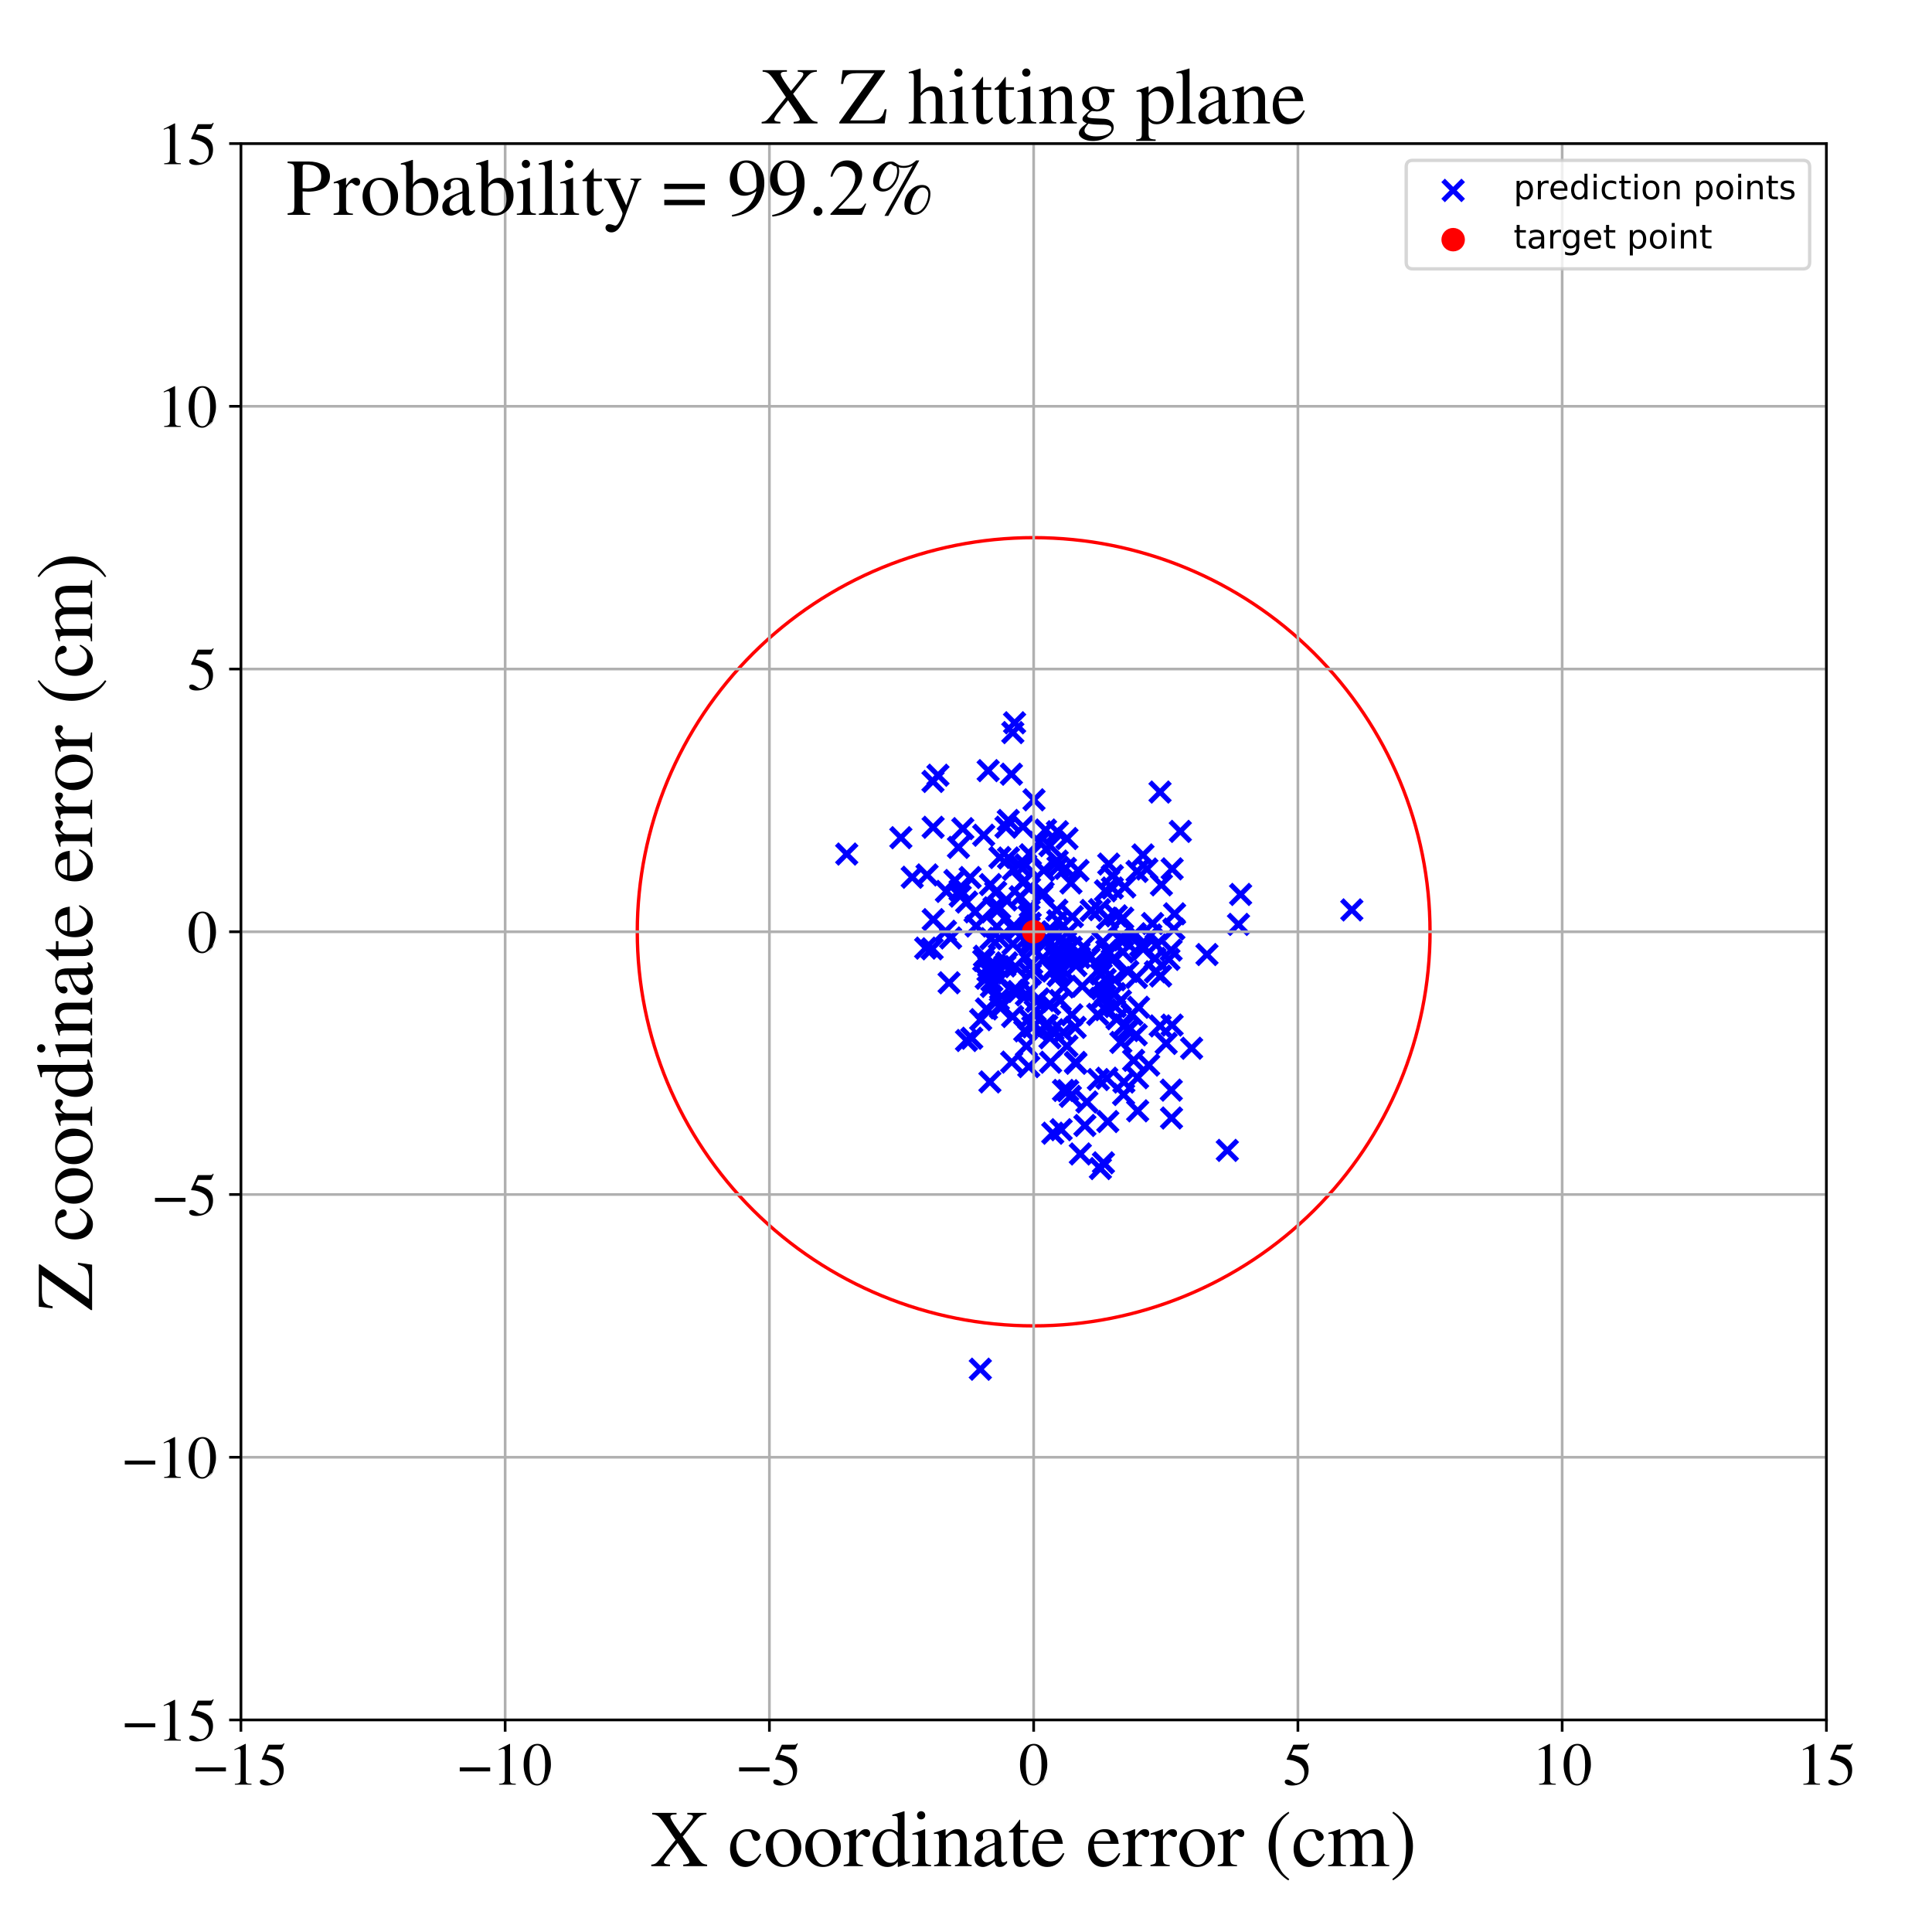 <?xml version="1.0" encoding="utf-8" standalone="no"?>
<!DOCTYPE svg PUBLIC "-//W3C//DTD SVG 1.1//EN"
  "http://www.w3.org/Graphics/SVG/1.1/DTD/svg11.dtd">
<!-- Created with matplotlib (https://matplotlib.org/) -->
<svg height="576pt" version="1.1" viewBox="0 0 576 576" width="576pt" xmlns="http://www.w3.org/2000/svg" xmlns:xlink="http://www.w3.org/1999/xlink">
 <defs>
  <style type="text/css">
*{stroke-linecap:butt;stroke-linejoin:round;}
  </style>
 </defs>
 <g id="figure_1">
  <g id="patch_1">
   <path d="M 0 576 
L 576 576 
L 576 0 
L 0 0 
z
" style="fill:#ffffff;"/>
  </g>
  <g id="axes_1">
   <g id="patch_2">
    <path d="M 71.822 512.784 
L 544.52 512.784 
L 544.52 42.802 
L 71.822 42.802 
z
" style="fill:#ffffff;"/>
   </g>
   <g id="PathCollection_1">
    <defs>
     <path d="M -3 3 
L 3 -3 
M -3 -3 
L 3 3 
" id="m5cde82e372" style="stroke:#0000ff;stroke-width:1.5;"/>
    </defs>
    <g clip-path="url(#pdcba7af0d9)">
     <use style="fill:#0000ff;stroke:#0000ff;stroke-width:1.5;" x="328.977" xlink:href="#m5cde82e372" y="346.683"/>
     <use style="fill:#0000ff;stroke:#0000ff;stroke-width:1.5;" x="299.92" xlink:href="#m5cde82e372" y="246.605"/>
     <use style="fill:#0000ff;stroke:#0000ff;stroke-width:1.5;" x="337.47" xlink:href="#m5cde82e372" y="302.453"/>
     <use style="fill:#0000ff;stroke:#0000ff;stroke-width:1.5;" x="313.838" xlink:href="#m5cde82e372" y="277.827"/>
     <use style="fill:#0000ff;stroke:#0000ff;stroke-width:1.5;" x="298.044" xlink:href="#m5cde82e372" y="270.743"/>
     <use style="fill:#0000ff;stroke:#0000ff;stroke-width:1.5;" x="303.55" xlink:href="#m5cde82e372" y="295.603"/>
     <use style="fill:#0000ff;stroke:#0000ff;stroke-width:1.5;" x="339.18" xlink:href="#m5cde82e372" y="331.178"/>
     <use style="fill:#0000ff;stroke:#0000ff;stroke-width:1.5;" x="288.195" xlink:href="#m5cde82e372" y="268.933"/>
     <use style="fill:#0000ff;stroke:#0000ff;stroke-width:1.5;" x="325.314" xlink:href="#m5cde82e372" y="271.436"/>
     <use style="fill:#0000ff;stroke:#0000ff;stroke-width:1.5;" x="297.645" xlink:href="#m5cde82e372" y="298.034"/>
     <use style="fill:#0000ff;stroke:#0000ff;stroke-width:1.5;" x="302.126" xlink:href="#m5cde82e372" y="259.195"/>
     <use style="fill:#0000ff;stroke:#0000ff;stroke-width:1.5;" x="275.98" xlink:href="#m5cde82e372" y="282.672"/>
     <use style="fill:#0000ff;stroke:#0000ff;stroke-width:1.5;" x="312.938" xlink:href="#m5cde82e372" y="299.354"/>
     <use style="fill:#0000ff;stroke:#0000ff;stroke-width:1.5;" x="333.712" xlink:href="#m5cde82e372" y="279.86"/>
     <use style="fill:#0000ff;stroke:#0000ff;stroke-width:1.5;" x="307.202" xlink:href="#m5cde82e372" y="254.843"/>
     <use style="fill:#0000ff;stroke:#0000ff;stroke-width:1.5;" x="317.061" xlink:href="#m5cde82e372" y="307.793"/>
     <use style="fill:#0000ff;stroke:#0000ff;stroke-width:1.5;" x="298.267" xlink:href="#m5cde82e372" y="300.479"/>
     <use style="fill:#0000ff;stroke:#0000ff;stroke-width:1.5;" x="338.988" xlink:href="#m5cde82e372" y="259.799"/>
     <use style="fill:#0000ff;stroke:#0000ff;stroke-width:1.5;" x="355.261" xlink:href="#m5cde82e372" y="312.525"/>
     <use style="fill:#0000ff;stroke:#0000ff;stroke-width:1.5;" x="308.275" xlink:href="#m5cde82e372" y="238.455"/>
     <use style="fill:#0000ff;stroke:#0000ff;stroke-width:1.5;" x="301.985" xlink:href="#m5cde82e372" y="281.434"/>
     <use style="fill:#0000ff;stroke:#0000ff;stroke-width:1.5;" x="314.659" xlink:href="#m5cde82e372" y="283.962"/>
     <use style="fill:#0000ff;stroke:#0000ff;stroke-width:1.5;" x="321.795" xlink:href="#m5cde82e372" y="285.463"/>
     <use style="fill:#0000ff;stroke:#0000ff;stroke-width:1.5;" x="312.591" xlink:href="#m5cde82e372" y="280.258"/>
     <use style="fill:#0000ff;stroke:#0000ff;stroke-width:1.5;" x="295.964" xlink:href="#m5cde82e372" y="289.404"/>
     <use style="fill:#0000ff;stroke:#0000ff;stroke-width:1.5;" x="349.97" xlink:href="#m5cde82e372" y="276.993"/>
     <use style="fill:#0000ff;stroke:#0000ff;stroke-width:1.5;" x="331.637" xlink:href="#m5cde82e372" y="264.746"/>
     <use style="fill:#0000ff;stroke:#0000ff;stroke-width:1.5;" x="329.977" xlink:href="#m5cde82e372" y="321.455"/>
     <use style="fill:#0000ff;stroke:#0000ff;stroke-width:1.5;" x="327.461" xlink:href="#m5cde82e372" y="321.852"/>
     <use style="fill:#0000ff;stroke:#0000ff;stroke-width:1.5;" x="296.675" xlink:href="#m5cde82e372" y="287.685"/>
     <use style="fill:#0000ff;stroke:#0000ff;stroke-width:1.5;" x="278.226" xlink:href="#m5cde82e372" y="274.177"/>
     <use style="fill:#0000ff;stroke:#0000ff;stroke-width:1.5;" x="312.084" xlink:href="#m5cde82e372" y="305.816"/>
     <use style="fill:#0000ff;stroke:#0000ff;stroke-width:1.5;" x="319.553" xlink:href="#m5cde82e372" y="302.568"/>
     <use style="fill:#0000ff;stroke:#0000ff;stroke-width:1.5;" x="329.591" xlink:href="#m5cde82e372" y="301.02"/>
     <use style="fill:#0000ff;stroke:#0000ff;stroke-width:1.5;" x="315.422" xlink:href="#m5cde82e372" y="258.519"/>
     <use style="fill:#0000ff;stroke:#0000ff;stroke-width:1.5;" x="318.324" xlink:href="#m5cde82e372" y="325.173"/>
     <use style="fill:#0000ff;stroke:#0000ff;stroke-width:1.5;" x="349.152" xlink:href="#m5cde82e372" y="283.276"/>
     <use style="fill:#0000ff;stroke:#0000ff;stroke-width:1.5;" x="271.967" xlink:href="#m5cde82e372" y="261.542"/>
     <use style="fill:#0000ff;stroke:#0000ff;stroke-width:1.5;" x="316.089" xlink:href="#m5cde82e372" y="298.288"/>
     <use style="fill:#0000ff;stroke:#0000ff;stroke-width:1.5;" x="286.266" xlink:href="#m5cde82e372" y="267.16"/>
     <use style="fill:#0000ff;stroke:#0000ff;stroke-width:1.5;" x="313.603" xlink:href="#m5cde82e372" y="278.028"/>
     <use style="fill:#0000ff;stroke:#0000ff;stroke-width:1.5;" x="347.678" xlink:href="#m5cde82e372" y="311.077"/>
     <use style="fill:#0000ff;stroke:#0000ff;stroke-width:1.5;" x="292.271" xlink:href="#m5cde82e372" y="408.214"/>
     <use style="fill:#0000ff;stroke:#0000ff;stroke-width:1.5;" x="283.407" xlink:href="#m5cde82e372" y="279.636"/>
     <use style="fill:#0000ff;stroke:#0000ff;stroke-width:1.5;" x="301.535" xlink:href="#m5cde82e372" y="230.815"/>
     <use style="fill:#0000ff;stroke:#0000ff;stroke-width:1.5;" x="334.978" xlink:href="#m5cde82e372" y="326.317"/>
     <use style="fill:#0000ff;stroke:#0000ff;stroke-width:1.5;" x="349.268" xlink:href="#m5cde82e372" y="333.319"/>
     <use style="fill:#0000ff;stroke:#0000ff;stroke-width:1.5;" x="341.913" xlink:href="#m5cde82e372" y="259.087"/>
     <use style="fill:#0000ff;stroke:#0000ff;stroke-width:1.5;" x="291.03" xlink:href="#m5cde82e372" y="276.073"/>
     <use style="fill:#0000ff;stroke:#0000ff;stroke-width:1.5;" x="315.946" xlink:href="#m5cde82e372" y="290.228"/>
     <use style="fill:#0000ff;stroke:#0000ff;stroke-width:1.5;" x="320.548" xlink:href="#m5cde82e372" y="306.296"/>
     <use style="fill:#0000ff;stroke:#0000ff;stroke-width:1.5;" x="302.031" xlink:href="#m5cde82e372" y="295.39"/>
     <use style="fill:#0000ff;stroke:#0000ff;stroke-width:1.5;" x="307.17" xlink:href="#m5cde82e372" y="275.246"/>
     <use style="fill:#0000ff;stroke:#0000ff;stroke-width:1.5;" x="306.01" xlink:href="#m5cde82e372" y="311.861"/>
     <use style="fill:#0000ff;stroke:#0000ff;stroke-width:1.5;" x="294.027" xlink:href="#m5cde82e372" y="291.666"/>
     <use style="fill:#0000ff;stroke:#0000ff;stroke-width:1.5;" x="328.835" xlink:href="#m5cde82e372" y="280.834"/>
     <use style="fill:#0000ff;stroke:#0000ff;stroke-width:1.5;" x="268.578" xlink:href="#m5cde82e372" y="249.748"/>
     <use style="fill:#0000ff;stroke:#0000ff;stroke-width:1.5;" x="315.459" xlink:href="#m5cde82e372" y="290.858"/>
     <use style="fill:#0000ff;stroke:#0000ff;stroke-width:1.5;" x="293.495" xlink:href="#m5cde82e372" y="285.096"/>
     <use style="fill:#0000ff;stroke:#0000ff;stroke-width:1.5;" x="338.811" xlink:href="#m5cde82e372" y="291.419"/>
     <use style="fill:#0000ff;stroke:#0000ff;stroke-width:1.5;" x="304.984" xlink:href="#m5cde82e372" y="246.445"/>
     <use style="fill:#0000ff;stroke:#0000ff;stroke-width:1.5;" x="295.579" xlink:href="#m5cde82e372" y="294.098"/>
     <use style="fill:#0000ff;stroke:#0000ff;stroke-width:1.5;" x="307.908" xlink:href="#m5cde82e372" y="306.152"/>
     <use style="fill:#0000ff;stroke:#0000ff;stroke-width:1.5;" x="332.816" xlink:href="#m5cde82e372" y="273.046"/>
     <use style="fill:#0000ff;stroke:#0000ff;stroke-width:1.5;" x="335.397" xlink:href="#m5cde82e372" y="305.546"/>
     <use style="fill:#0000ff;stroke:#0000ff;stroke-width:1.5;" x="313.869" xlink:href="#m5cde82e372" y="337.847"/>
     <use style="fill:#0000ff;stroke:#0000ff;stroke-width:1.5;" x="308.142" xlink:href="#m5cde82e372" y="283.164"/>
     <use style="fill:#0000ff;stroke:#0000ff;stroke-width:1.5;" x="328.3" xlink:href="#m5cde82e372" y="288.389"/>
     <use style="fill:#0000ff;stroke:#0000ff;stroke-width:1.5;" x="328.307" xlink:href="#m5cde82e372" y="290.402"/>
     <use style="fill:#0000ff;stroke:#0000ff;stroke-width:1.5;" x="313.008" xlink:href="#m5cde82e372" y="252.109"/>
     <use style="fill:#0000ff;stroke:#0000ff;stroke-width:1.5;" x="319.711" xlink:href="#m5cde82e372" y="273.271"/>
     <use style="fill:#0000ff;stroke:#0000ff;stroke-width:1.5;" x="281.877" xlink:href="#m5cde82e372" y="277.645"/>
     <use style="fill:#0000ff;stroke:#0000ff;stroke-width:1.5;" x="344.469" xlink:href="#m5cde82e372" y="289.72"/>
     <use style="fill:#0000ff;stroke:#0000ff;stroke-width:1.5;" x="667.781" xlink:href="#m5cde82e372" y="224.847"/>
     <use style="fill:#0000ff;stroke:#0000ff;stroke-width:1.5;" x="317.561" xlink:href="#m5cde82e372" y="282.134"/>
     <use style="fill:#0000ff;stroke:#0000ff;stroke-width:1.5;" x="320.637" xlink:href="#m5cde82e372" y="316.744"/>
     <use style="fill:#0000ff;stroke:#0000ff;stroke-width:1.5;" x="340.766" xlink:href="#m5cde82e372" y="254.893"/>
     <use style="fill:#0000ff;stroke:#0000ff;stroke-width:1.5;" x="293.279" xlink:href="#m5cde82e372" y="249.007"/>
     <use style="fill:#0000ff;stroke:#0000ff;stroke-width:1.5;" x="320.777" xlink:href="#m5cde82e372" y="317.001"/>
     <use style="fill:#0000ff;stroke:#0000ff;stroke-width:1.5;" x="296.348" xlink:href="#m5cde82e372" y="270.646"/>
     <use style="fill:#0000ff;stroke:#0000ff;stroke-width:1.5;" x="314.098" xlink:href="#m5cde82e372" y="282.419"/>
     <use style="fill:#0000ff;stroke:#0000ff;stroke-width:1.5;" x="310.991" xlink:href="#m5cde82e372" y="266.119"/>
     <use style="fill:#0000ff;stroke:#0000ff;stroke-width:1.5;" x="330.217" xlink:href="#m5cde82e372" y="273.84"/>
     <use style="fill:#0000ff;stroke:#0000ff;stroke-width:1.5;" x="351.896" xlink:href="#m5cde82e372" y="247.867"/>
     <use style="fill:#0000ff;stroke:#0000ff;stroke-width:1.5;" x="348.498" xlink:href="#m5cde82e372" y="286.026"/>
     <use style="fill:#0000ff;stroke:#0000ff;stroke-width:1.5;" x="300.675" xlink:href="#m5cde82e372" y="255.801"/>
     <use style="fill:#0000ff;stroke:#0000ff;stroke-width:1.5;" x="319.294" xlink:href="#m5cde82e372" y="263.252"/>
     <use style="fill:#0000ff;stroke:#0000ff;stroke-width:1.5;" x="303.73" xlink:href="#m5cde82e372" y="257.804"/>
     <use style="fill:#0000ff;stroke:#0000ff;stroke-width:1.5;" x="307.603" xlink:href="#m5cde82e372" y="287.229"/>
     <use style="fill:#0000ff;stroke:#0000ff;stroke-width:1.5;" x="365.909" xlink:href="#m5cde82e372" y="342.973"/>
     <use style="fill:#0000ff;stroke:#0000ff;stroke-width:1.5;" x="345.886" xlink:href="#m5cde82e372" y="305.863"/>
     <use style="fill:#0000ff;stroke:#0000ff;stroke-width:1.5;" x="305.804" xlink:href="#m5cde82e372" y="257.866"/>
     <use style="fill:#0000ff;stroke:#0000ff;stroke-width:1.5;" x="278.199" xlink:href="#m5cde82e372" y="246.648"/>
     <use style="fill:#0000ff;stroke:#0000ff;stroke-width:1.5;" x="306.827" xlink:href="#m5cde82e372" y="271.474"/>
     <use style="fill:#0000ff;stroke:#0000ff;stroke-width:1.5;" x="299.588" xlink:href="#m5cde82e372" y="287.978"/>
     <use style="fill:#0000ff;stroke:#0000ff;stroke-width:1.5;" x="304.94" xlink:href="#m5cde82e372" y="263.062"/>
     <use style="fill:#0000ff;stroke:#0000ff;stroke-width:1.5;" x="324.039" xlink:href="#m5cde82e372" y="328.537"/>
     <use style="fill:#0000ff;stroke:#0000ff;stroke-width:1.5;" x="403.031" xlink:href="#m5cde82e372" y="271.28"/>
     <use style="fill:#0000ff;stroke:#0000ff;stroke-width:1.5;" x="301.71" xlink:href="#m5cde82e372" y="276.638"/>
     <use style="fill:#0000ff;stroke:#0000ff;stroke-width:1.5;" x="297.931" xlink:href="#m5cde82e372" y="279.735"/>
     <use style="fill:#0000ff;stroke:#0000ff;stroke-width:1.5;" x="323.442" xlink:href="#m5cde82e372" y="335.547"/>
     <use style="fill:#0000ff;stroke:#0000ff;stroke-width:1.5;" x="300.137" xlink:href="#m5cde82e372" y="287.048"/>
     <use style="fill:#0000ff;stroke:#0000ff;stroke-width:1.5;" x="359.843" xlink:href="#m5cde82e372" y="284.582"/>
     <use style="fill:#0000ff;stroke:#0000ff;stroke-width:1.5;" x="318.158" xlink:href="#m5cde82e372" y="278.207"/>
     <use style="fill:#0000ff;stroke:#0000ff;stroke-width:1.5;" x="344.673" xlink:href="#m5cde82e372" y="281.729"/>
     <use style="fill:#0000ff;stroke:#0000ff;stroke-width:1.5;" x="299.981" xlink:href="#m5cde82e372" y="268.298"/>
     <use style="fill:#0000ff;stroke:#0000ff;stroke-width:1.5;" x="369.872" xlink:href="#m5cde82e372" y="266.661"/>
     <use style="fill:#0000ff;stroke:#0000ff;stroke-width:1.5;" x="252.441" xlink:href="#m5cde82e372" y="254.627"/>
     <use style="fill:#0000ff;stroke:#0000ff;stroke-width:1.5;" x="330.554" xlink:href="#m5cde82e372" y="257.615"/>
     <use style="fill:#0000ff;stroke:#0000ff;stroke-width:1.5;" x="315.248" xlink:href="#m5cde82e372" y="247.971"/>
     <use style="fill:#0000ff;stroke:#0000ff;stroke-width:1.5;" x="319.382" xlink:href="#m5cde82e372" y="282.412"/>
     <use style="fill:#0000ff;stroke:#0000ff;stroke-width:1.5;" x="336.416" xlink:href="#m5cde82e372" y="306.765"/>
     <use style="fill:#0000ff;stroke:#0000ff;stroke-width:1.5;" x="302.674" xlink:href="#m5cde82e372" y="288.193"/>
     <use style="fill:#0000ff;stroke:#0000ff;stroke-width:1.5;" x="307.012" xlink:href="#m5cde82e372" y="295.273"/>
     <use style="fill:#0000ff;stroke:#0000ff;stroke-width:1.5;" x="318.093" xlink:href="#m5cde82e372" y="311.865"/>
     <use style="fill:#0000ff;stroke:#0000ff;stroke-width:1.5;" x="308.151" xlink:href="#m5cde82e372" y="289.02"/>
     <use style="fill:#0000ff;stroke:#0000ff;stroke-width:1.5;" x="311.175" xlink:href="#m5cde82e372" y="259.461"/>
     <use style="fill:#0000ff;stroke:#0000ff;stroke-width:1.5;" x="346.258" xlink:href="#m5cde82e372" y="263.798"/>
     <use style="fill:#0000ff;stroke:#0000ff;stroke-width:1.5;" x="307.489" xlink:href="#m5cde82e372" y="279.163"/>
     <use style="fill:#0000ff;stroke:#0000ff;stroke-width:1.5;" x="342.458" xlink:href="#m5cde82e372" y="317.55"/>
     <use style="fill:#0000ff;stroke:#0000ff;stroke-width:1.5;" x="334.054" xlink:href="#m5cde82e372" y="298.402"/>
     <use style="fill:#0000ff;stroke:#0000ff;stroke-width:1.5;" x="305.405" xlink:href="#m5cde82e372" y="262.641"/>
     <use style="fill:#0000ff;stroke:#0000ff;stroke-width:1.5;" x="301.619" xlink:href="#m5cde82e372" y="316.651"/>
     <use style="fill:#0000ff;stroke:#0000ff;stroke-width:1.5;" x="309.625" xlink:href="#m5cde82e372" y="297.822"/>
     <use style="fill:#0000ff;stroke:#0000ff;stroke-width:1.5;" x="286.237" xlink:href="#m5cde82e372" y="265.421"/>
     <use style="fill:#0000ff;stroke:#0000ff;stroke-width:1.5;" x="306.94" xlink:href="#m5cde82e372" y="264.777"/>
     <use style="fill:#0000ff;stroke:#0000ff;stroke-width:1.5;" x="279.637" xlink:href="#m5cde82e372" y="231.125"/>
     <use style="fill:#0000ff;stroke:#0000ff;stroke-width:1.5;" x="292.373" xlink:href="#m5cde82e372" y="303.997"/>
     <use style="fill:#0000ff;stroke:#0000ff;stroke-width:1.5;" x="349.203" xlink:href="#m5cde82e372" y="325.007"/>
     <use style="fill:#0000ff;stroke:#0000ff;stroke-width:1.5;" x="308.62" xlink:href="#m5cde82e372" y="301.38"/>
     <use style="fill:#0000ff;stroke:#0000ff;stroke-width:1.5;" x="339.16" xlink:href="#m5cde82e372" y="321.314"/>
     <use style="fill:#0000ff;stroke:#0000ff;stroke-width:1.5;" x="278.152" xlink:href="#m5cde82e372" y="232.972"/>
     <use style="fill:#0000ff;stroke:#0000ff;stroke-width:1.5;" x="288.151" xlink:href="#m5cde82e372" y="310.212"/>
     <use style="fill:#0000ff;stroke:#0000ff;stroke-width:1.5;" x="290.696" xlink:href="#m5cde82e372" y="271.851"/>
     <use style="fill:#0000ff;stroke:#0000ff;stroke-width:1.5;" x="319.117" xlink:href="#m5cde82e372" y="326.86"/>
     <use style="fill:#0000ff;stroke:#0000ff;stroke-width:1.5;" x="332.487" xlink:href="#m5cde82e372" y="300.097"/>
     <use style="fill:#0000ff;stroke:#0000ff;stroke-width:1.5;" x="282.156" xlink:href="#m5cde82e372" y="265.761"/>
     <use style="fill:#0000ff;stroke:#0000ff;stroke-width:1.5;" x="317.694" xlink:href="#m5cde82e372" y="280.879"/>
     <use style="fill:#0000ff;stroke:#0000ff;stroke-width:1.5;" x="320.13" xlink:href="#m5cde82e372" y="285.586"/>
     <use style="fill:#0000ff;stroke:#0000ff;stroke-width:1.5;" x="321.4" xlink:href="#m5cde82e372" y="259.531"/>
     <use style="fill:#0000ff;stroke:#0000ff;stroke-width:1.5;" x="349.445" xlink:href="#m5cde82e372" y="305.621"/>
     <use style="fill:#0000ff;stroke:#0000ff;stroke-width:1.5;" x="295.437" xlink:href="#m5cde82e372" y="279.838"/>
     <use style="fill:#0000ff;stroke:#0000ff;stroke-width:1.5;" x="315.2" xlink:href="#m5cde82e372" y="256.719"/>
     <use style="fill:#0000ff;stroke:#0000ff;stroke-width:1.5;" x="340.831" xlink:href="#m5cde82e372" y="282.923"/>
     <use style="fill:#0000ff;stroke:#0000ff;stroke-width:1.5;" x="327.808" xlink:href="#m5cde82e372" y="271.199"/>
     <use style="fill:#0000ff;stroke:#0000ff;stroke-width:1.5;" x="350.188" xlink:href="#m5cde82e372" y="272.446"/>
     <use style="fill:#0000ff;stroke:#0000ff;stroke-width:1.5;" x="336.32" xlink:href="#m5cde82e372" y="307.244"/>
     <use style="fill:#0000ff;stroke:#0000ff;stroke-width:1.5;" x="311.529" xlink:href="#m5cde82e372" y="305.767"/>
     <use style="fill:#0000ff;stroke:#0000ff;stroke-width:1.5;" x="329.153" xlink:href="#m5cde82e372" y="297.135"/>
     <use style="fill:#0000ff;stroke:#0000ff;stroke-width:1.5;" x="314.601" xlink:href="#m5cde82e372" y="288.361"/>
     <use style="fill:#0000ff;stroke:#0000ff;stroke-width:1.5;" x="303.285" xlink:href="#m5cde82e372" y="277.05"/>
     <use style="fill:#0000ff;stroke:#0000ff;stroke-width:1.5;" x="316.373" xlink:href="#m5cde82e372" y="336.809"/>
     <use style="fill:#0000ff;stroke:#0000ff;stroke-width:1.5;" x="330.272" xlink:href="#m5cde82e372" y="334.373"/>
     <use style="fill:#0000ff;stroke:#0000ff;stroke-width:1.5;" x="332.339" xlink:href="#m5cde82e372" y="292.102"/>
     <use style="fill:#0000ff;stroke:#0000ff;stroke-width:1.5;" x="336.241" xlink:href="#m5cde82e372" y="289.626"/>
     <use style="fill:#0000ff;stroke:#0000ff;stroke-width:1.5;" x="321.686" xlink:href="#m5cde82e372" y="284.133"/>
     <use style="fill:#0000ff;stroke:#0000ff;stroke-width:1.5;" x="335.112" xlink:href="#m5cde82e372" y="280.226"/>
     <use style="fill:#0000ff;stroke:#0000ff;stroke-width:1.5;" x="301.895" xlink:href="#m5cde82e372" y="303.056"/>
     <use style="fill:#0000ff;stroke:#0000ff;stroke-width:1.5;" x="333.025" xlink:href="#m5cde82e372" y="303.729"/>
     <use style="fill:#0000ff;stroke:#0000ff;stroke-width:1.5;" x="298.108" xlink:href="#m5cde82e372" y="255.655"/>
     <use style="fill:#0000ff;stroke:#0000ff;stroke-width:1.5;" x="306.004" xlink:href="#m5cde82e372" y="296.614"/>
     <use style="fill:#0000ff;stroke:#0000ff;stroke-width:1.5;" x="337.971" xlink:href="#m5cde82e372" y="316.127"/>
     <use style="fill:#0000ff;stroke:#0000ff;stroke-width:1.5;" x="301.953" xlink:href="#m5cde82e372" y="218.409"/>
     <use style="fill:#0000ff;stroke:#0000ff;stroke-width:1.5;" x="322.984" xlink:href="#m5cde82e372" y="282.289"/>
     <use style="fill:#0000ff;stroke:#0000ff;stroke-width:1.5;" x="315.365" xlink:href="#m5cde82e372" y="274.513"/>
     <use style="fill:#0000ff;stroke:#0000ff;stroke-width:1.5;" x="300.606" xlink:href="#m5cde82e372" y="244.606"/>
     <use style="fill:#0000ff;stroke:#0000ff;stroke-width:1.5;" x="289.23" xlink:href="#m5cde82e372" y="261.626"/>
     <use style="fill:#0000ff;stroke:#0000ff;stroke-width:1.5;" x="328.063" xlink:href="#m5cde82e372" y="348.39"/>
     <use style="fill:#0000ff;stroke:#0000ff;stroke-width:1.5;" x="287.047" xlink:href="#m5cde82e372" y="247.048"/>
     <use style="fill:#0000ff;stroke:#0000ff;stroke-width:1.5;" x="329.502" xlink:href="#m5cde82e372" y="291.981"/>
     <use style="fill:#0000ff;stroke:#0000ff;stroke-width:1.5;" x="317.065" xlink:href="#m5cde82e372" y="325.1"/>
     <use style="fill:#0000ff;stroke:#0000ff;stroke-width:1.5;" x="295.29" xlink:href="#m5cde82e372" y="263.721"/>
     <use style="fill:#0000ff;stroke:#0000ff;stroke-width:1.5;" x="315.078" xlink:href="#m5cde82e372" y="271.353"/>
     <use style="fill:#0000ff;stroke:#0000ff;stroke-width:1.5;" x="317.589" xlink:href="#m5cde82e372" y="285.636"/>
     <use style="fill:#0000ff;stroke:#0000ff;stroke-width:1.5;" x="340.064" xlink:href="#m5cde82e372" y="281.962"/>
     <use style="fill:#0000ff;stroke:#0000ff;stroke-width:1.5;" x="335.328" xlink:href="#m5cde82e372" y="264.426"/>
     <use style="fill:#0000ff;stroke:#0000ff;stroke-width:1.5;" x="343.631" xlink:href="#m5cde82e372" y="275.341"/>
     <use style="fill:#0000ff;stroke:#0000ff;stroke-width:1.5;" x="285.747" xlink:href="#m5cde82e372" y="252.636"/>
     <use style="fill:#0000ff;stroke:#0000ff;stroke-width:1.5;" x="338.434" xlink:href="#m5cde82e372" y="278.393"/>
     <use style="fill:#0000ff;stroke:#0000ff;stroke-width:1.5;" x="313.032" xlink:href="#m5cde82e372" y="309.4"/>
     <use style="fill:#0000ff;stroke:#0000ff;stroke-width:1.5;" x="298.318" xlink:href="#m5cde82e372" y="299.723"/>
     <use style="fill:#0000ff;stroke:#0000ff;stroke-width:1.5;" x="344.351" xlink:href="#m5cde82e372" y="285.731"/>
     <use style="fill:#0000ff;stroke:#0000ff;stroke-width:1.5;" x="345.847" xlink:href="#m5cde82e372" y="236.143"/>
     <use style="fill:#0000ff;stroke:#0000ff;stroke-width:1.5;" x="313.215" xlink:href="#m5cde82e372" y="316.689"/>
     <use style="fill:#0000ff;stroke:#0000ff;stroke-width:1.5;" x="294.786" xlink:href="#m5cde82e372" y="288.138"/>
     <use style="fill:#0000ff;stroke:#0000ff;stroke-width:1.5;" x="343.113" xlink:href="#m5cde82e372" y="278.733"/>
     <use style="fill:#0000ff;stroke:#0000ff;stroke-width:1.5;" x="277.906" xlink:href="#m5cde82e372" y="282.874"/>
     <use style="fill:#0000ff;stroke:#0000ff;stroke-width:1.5;" x="334.165" xlink:href="#m5cde82e372" y="310.774"/>
     <use style="fill:#0000ff;stroke:#0000ff;stroke-width:1.5;" x="313.947" xlink:href="#m5cde82e372" y="307.006"/>
     <use style="fill:#0000ff;stroke:#0000ff;stroke-width:1.5;" x="332.318" xlink:href="#m5cde82e372" y="296.227"/>
     <use style="fill:#0000ff;stroke:#0000ff;stroke-width:1.5;" x="309.828" xlink:href="#m5cde82e372" y="251.06"/>
     <use style="fill:#0000ff;stroke:#0000ff;stroke-width:1.5;" x="308.967" xlink:href="#m5cde82e372" y="298.541"/>
     <use style="fill:#0000ff;stroke:#0000ff;stroke-width:1.5;" x="304.148" xlink:href="#m5cde82e372" y="267.35"/>
     <use style="fill:#0000ff;stroke:#0000ff;stroke-width:1.5;" x="335.067" xlink:href="#m5cde82e372" y="322.602"/>
     <use style="fill:#0000ff;stroke:#0000ff;stroke-width:1.5;" x="305.9" xlink:href="#m5cde82e372" y="279.927"/>
     <use style="fill:#0000ff;stroke:#0000ff;stroke-width:1.5;" x="313.624" xlink:href="#m5cde82e372" y="278.149"/>
     <use style="fill:#0000ff;stroke:#0000ff;stroke-width:1.5;" x="296.847" xlink:href="#m5cde82e372" y="266.017"/>
     <use style="fill:#0000ff;stroke:#0000ff;stroke-width:1.5;" x="295.719" xlink:href="#m5cde82e372" y="292.364"/>
     <use style="fill:#0000ff;stroke:#0000ff;stroke-width:1.5;" x="324.737" xlink:href="#m5cde82e372" y="285.607"/>
     <use style="fill:#0000ff;stroke:#0000ff;stroke-width:1.5;" x="313.787" xlink:href="#m5cde82e372" y="289.505"/>
     <use style="fill:#0000ff;stroke:#0000ff;stroke-width:1.5;" x="329.575" xlink:href="#m5cde82e372" y="265.59"/>
     <use style="fill:#0000ff;stroke:#0000ff;stroke-width:1.5;" x="328.519" xlink:href="#m5cde82e372" y="294.771"/>
     <use style="fill:#0000ff;stroke:#0000ff;stroke-width:1.5;" x="306.716" xlink:href="#m5cde82e372" y="317.994"/>
     <use style="fill:#0000ff;stroke:#0000ff;stroke-width:1.5;" x="322.664" xlink:href="#m5cde82e372" y="294.022"/>
     <use style="fill:#0000ff;stroke:#0000ff;stroke-width:1.5;" x="334.259" xlink:href="#m5cde82e372" y="279.605"/>
     <use style="fill:#0000ff;stroke:#0000ff;stroke-width:1.5;" x="314.633" xlink:href="#m5cde82e372" y="285.296"/>
     <use style="fill:#0000ff;stroke:#0000ff;stroke-width:1.5;" x="334.775" xlink:href="#m5cde82e372" y="283.801"/>
     <use style="fill:#0000ff;stroke:#0000ff;stroke-width:1.5;" x="307.182" xlink:href="#m5cde82e372" y="282.079"/>
     <use style="fill:#0000ff;stroke:#0000ff;stroke-width:1.5;" x="276.389" xlink:href="#m5cde82e372" y="260.85"/>
     <use style="fill:#0000ff;stroke:#0000ff;stroke-width:1.5;" x="305.505" xlink:href="#m5cde82e372" y="307.338"/>
     <use style="fill:#0000ff;stroke:#0000ff;stroke-width:1.5;" x="294.553" xlink:href="#m5cde82e372" y="289.412"/>
     <use style="fill:#0000ff;stroke:#0000ff;stroke-width:1.5;" x="314.956" xlink:href="#m5cde82e372" y="279.031"/>
     <use style="fill:#0000ff;stroke:#0000ff;stroke-width:1.5;" x="328.215" xlink:href="#m5cde82e372" y="297.658"/>
     <use style="fill:#0000ff;stroke:#0000ff;stroke-width:1.5;" x="330.726" xlink:href="#m5cde82e372" y="284.113"/>
     <use style="fill:#0000ff;stroke:#0000ff;stroke-width:1.5;" x="282.958" xlink:href="#m5cde82e372" y="293.003"/>
     <use style="fill:#0000ff;stroke:#0000ff;stroke-width:1.5;" x="302.484" xlink:href="#m5cde82e372" y="215.493"/>
     <use style="fill:#0000ff;stroke:#0000ff;stroke-width:1.5;" x="346.014" xlink:href="#m5cde82e372" y="290.975"/>
     <use style="fill:#0000ff;stroke:#0000ff;stroke-width:1.5;" x="329.965" xlink:href="#m5cde82e372" y="283.392"/>
     <use style="fill:#0000ff;stroke:#0000ff;stroke-width:1.5;" x="316.419" xlink:href="#m5cde82e372" y="288.661"/>
     <use style="fill:#0000ff;stroke:#0000ff;stroke-width:1.5;" x="294.614" xlink:href="#m5cde82e372" y="229.752"/>
     <use style="fill:#0000ff;stroke:#0000ff;stroke-width:1.5;" x="369.24" xlink:href="#m5cde82e372" y="275.597"/>
     <use style="fill:#0000ff;stroke:#0000ff;stroke-width:1.5;" x="294.104" xlink:href="#m5cde82e372" y="300.797"/>
     <use style="fill:#0000ff;stroke:#0000ff;stroke-width:1.5;" x="334.725" xlink:href="#m5cde82e372" y="273.735"/>
     <use style="fill:#0000ff;stroke:#0000ff;stroke-width:1.5;" x="284.697" xlink:href="#m5cde82e372" y="262.504"/>
     <use style="fill:#0000ff;stroke:#0000ff;stroke-width:1.5;" x="306.82" xlink:href="#m5cde82e372" y="281.319"/>
     <use style="fill:#0000ff;stroke:#0000ff;stroke-width:1.5;" x="327.27" xlink:href="#m5cde82e372" y="302.418"/>
     <use style="fill:#0000ff;stroke:#0000ff;stroke-width:1.5;" x="338.751" xlink:href="#m5cde82e372" y="308.505"/>
     <use style="fill:#0000ff;stroke:#0000ff;stroke-width:1.5;" x="322.082" xlink:href="#m5cde82e372" y="344.037"/>
     <use style="fill:#0000ff;stroke:#0000ff;stroke-width:1.5;" x="317.651" xlink:href="#m5cde82e372" y="258.904"/>
     <use style="fill:#0000ff;stroke:#0000ff;stroke-width:1.5;" x="309.748" xlink:href="#m5cde82e372" y="278.594"/>
     <use style="fill:#0000ff;stroke:#0000ff;stroke-width:1.5;" x="318.101" xlink:href="#m5cde82e372" y="249.992"/>
     <use style="fill:#0000ff;stroke:#0000ff;stroke-width:1.5;" x="349.459" xlink:href="#m5cde82e372" y="259.038"/>
     <use style="fill:#0000ff;stroke:#0000ff;stroke-width:1.5;" x="307.199" xlink:href="#m5cde82e372" y="290.438"/>
     <use style="fill:#0000ff;stroke:#0000ff;stroke-width:1.5;" x="339.448" xlink:href="#m5cde82e372" y="300.308"/>
     <use style="fill:#0000ff;stroke:#0000ff;stroke-width:1.5;" x="295.127" xlink:href="#m5cde82e372" y="322.56"/>
     <use style="fill:#0000ff;stroke:#0000ff;stroke-width:1.5;" x="297.212" xlink:href="#m5cde82e372" y="276.293"/>
     <use style="fill:#0000ff;stroke:#0000ff;stroke-width:1.5;" x="311.716" xlink:href="#m5cde82e372" y="247.46"/>
     <use style="fill:#0000ff;stroke:#0000ff;stroke-width:1.5;" x="317.083" xlink:href="#m5cde82e372" y="294.253"/>
     <use style="fill:#0000ff;stroke:#0000ff;stroke-width:1.5;" x="293.29" xlink:href="#m5cde82e372" y="286.347"/>
     <use style="fill:#0000ff;stroke:#0000ff;stroke-width:1.5;" x="295.643" xlink:href="#m5cde82e372" y="290.069"/>
     <use style="fill:#0000ff;stroke:#0000ff;stroke-width:1.5;" x="320.775" xlink:href="#m5cde82e372" y="287.86"/>
     <use style="fill:#0000ff;stroke:#0000ff;stroke-width:1.5;" x="298.055" xlink:href="#m5cde82e372" y="291.912"/>
     <use style="fill:#0000ff;stroke:#0000ff;stroke-width:1.5;" x="331.627" xlink:href="#m5cde82e372" y="261.086"/>
     <use style="fill:#0000ff;stroke:#0000ff;stroke-width:1.5;" x="289.721" xlink:href="#m5cde82e372" y="309.543"/>
     <use style="fill:#0000ff;stroke:#0000ff;stroke-width:1.5;" x="306.777" xlink:href="#m5cde82e372" y="273.023"/>
     <use style="fill:#0000ff;stroke:#0000ff;stroke-width:1.5;" x="310.621" xlink:href="#m5cde82e372" y="266.911"/>
     <use style="fill:#0000ff;stroke:#0000ff;stroke-width:1.5;" x="331.599" xlink:href="#m5cde82e372" y="286.218"/>
     <use style="fill:#0000ff;stroke:#0000ff;stroke-width:1.5;" x="306.738" xlink:href="#m5cde82e372" y="303.751"/>
    </g>
   </g>
   <g id="PathCollection_2">
    <defs>
     <path d="M 0 3 
C 0.796 3 1.559 2.684 2.121 2.121 
C 2.684 1.559 3 0.796 3 0 
C 3 -0.796 2.684 -1.559 2.121 -2.121 
C 1.559 -2.684 0.796 -3 0 -3 
C -0.796 -3 -1.559 -2.684 -2.121 -2.121 
C -2.684 -1.559 -3 -0.796 -3 0 
C -3 0.796 -2.684 1.559 -2.121 2.121 
C -1.559 2.684 -0.796 3 0 3 
z
" id="mc3fe8ce750" style="stroke:#ff0000;"/>
    </defs>
    <g clip-path="url(#pdcba7af0d9)">
     <use style="fill:#ff0000;stroke:#ff0000;" x="308.171" xlink:href="#mc3fe8ce750" y="277.793"/>
    </g>
   </g>
   <g id="patch_3">
    <path clip-path="url(#pdcba7af0d9)" d="M 308.171 395.288 
C 339.511 395.288 369.572 382.908 391.733 360.875 
C 413.894 338.841 426.346 308.953 426.346 277.793 
C 426.346 246.633 413.894 216.745 391.733 194.711 
C 369.572 172.677 339.511 160.297 308.171 160.297 
C 276.831 160.297 246.77 172.677 224.609 194.711 
C 202.448 216.745 189.997 246.633 189.997 277.793 
C 189.997 308.953 202.448 338.841 224.609 360.875 
C 246.77 382.908 276.831 395.288 308.171 395.288 
z
" style="fill:none;stroke:#ff0000;stroke-linejoin:miter;"/>
   </g>
   <g id="matplotlib.axis_1">
    <g id="xtick_1">
     <g id="line2d_1">
      <path clip-path="url(#pdcba7af0d9)" d="M 71.822 512.784 
L 71.822 42.802 
" style="fill:none;stroke:#b0b0b0;stroke-linecap:square;stroke-width:0.8;"/>
     </g>
     <g id="line2d_2">
      <defs>
       <path d="M 0 0 
L 0 3.5 
" id="m0278f150a3" style="stroke:#000000;stroke-width:0.8;"/>
      </defs>
      <g>
       <use style="stroke:#000000;stroke-width:0.8;" x="71.822" xlink:href="#m0278f150a3" y="512.784"/>
      </g>
     </g>
     <g id="text_1">
      <!-- −15 -->
      <defs>
       <path d="M 3 22 
L 3 28.594 
L 53.406 28.594 
L 53.406 22 
z
" id="FreeSerif-8722"/>
       <path d="M 18.297 59.297 
Q 16.5 59.297 11.094 57.094 
L 11.094 58.5 
L 29.094 67.594 
L 29.906 67.406 
L 29.906 7.406 
Q 29.906 3.797 31.703 2.688 
Q 33.5 1.594 39.406 1.5 
L 39.406 0 
L 11.797 0 
L 11.797 1.5 
Q 17.406 1.703 19.344 3.141 
Q 21.297 4.594 21.297 9.297 
L 21.297 54.594 
Q 21.297 59.297 18.297 59.297 
z
" id="FreeSerif-49"/>
       <path d="M 35.703 19.406 
Q 35.703 24.703 33.344 28.797 
Q 31 32.906 27.641 35.156 
Q 24.297 37.406 20.141 38.844 
Q 16 40.297 12.953 40.75 
Q 9.906 41.203 7.594 41.203 
Q 6.406 41.203 6.406 42 
Q 6.406 42.297 6.5 42.5 
L 17.406 66.203 
L 38.297 66.203 
Q 39.906 66.203 40.844 66.703 
Q 41.797 67.203 42.906 68.797 
L 43.797 68.094 
L 40 59.203 
Q 39.594 58.297 37.703 58.297 
L 18.094 58.297 
L 13.906 49.797 
Q 28.5 47.203 35.594 41.344 
Q 42.703 35.5 42.703 24.203 
Q 42.703 18.297 40.844 13.688 
Q 39 9.094 36.141 6.297 
Q 33.297 3.5 29.547 1.703 
Q 25.797 -0.094 22.344 -0.75 
Q 18.906 -1.406 15.406 -1.406 
Q 9.797 -1.406 6.5 0.25 
Q 3.203 1.906 3.203 4.797 
Q 3.203 8.5 7.5 8.5 
Q 10.297 8.5 14.75 5.391 
Q 19.203 2.297 21.797 2.297 
Q 27.703 2.297 31.703 7.25 
Q 35.703 12.203 35.703 19.406 
z
" id="FreeSerif-53"/>
      </defs>
      <g transform="translate(57.746 532.077)scale(0.18 -0.18)">
       <use xlink:href="#FreeSerif-8722"/>
       <use x="56.4" xlink:href="#FreeSerif-49"/>
       <use x="106.4" xlink:href="#FreeSerif-53"/>
      </g>
     </g>
    </g>
    <g id="xtick_2">
     <g id="line2d_3">
      <path clip-path="url(#pdcba7af0d9)" d="M 150.605 512.784 
L 150.605 42.802 
" style="fill:none;stroke:#b0b0b0;stroke-linecap:square;stroke-width:0.8;"/>
     </g>
     <g id="line2d_4">
      <g>
       <use style="stroke:#000000;stroke-width:0.8;" x="150.605" xlink:href="#m0278f150a3" y="512.784"/>
      </g>
     </g>
     <g id="text_2">
      <!-- −10 -->
      <defs>
       <path d="M 47.594 17.797 
Q 35.203 -1.406 25 -1.406 
Q 14.797 -1.406 8.594 8.391 
Q 2.406 18.203 2.406 33.594 
Q 2.406 48.094 8.594 57.844 
Q 14.797 67.594 25.406 67.594 
Q 35.203 67.594 41.391 58 
Q 47.594 48.406 47.594 33 
Q 47.594 17.797 35.203 -1.406 
z
M 25.094 65 
Q 12 65 12 32.703 
Q 12 1.203 25 1.203 
Q 38 1.203 38 32.797 
Q 38 48.5 34.703 56.75 
Q 31.406 65 25.094 65 
z
" id="FreeSerif-48"/>
      </defs>
      <g transform="translate(136.529 532.077)scale(0.18 -0.18)">
       <use xlink:href="#FreeSerif-8722"/>
       <use x="56.4" xlink:href="#FreeSerif-49"/>
       <use x="106.4" xlink:href="#FreeSerif-48"/>
      </g>
     </g>
    </g>
    <g id="xtick_3">
     <g id="line2d_5">
      <path clip-path="url(#pdcba7af0d9)" d="M 229.388 512.784 
L 229.388 42.802 
" style="fill:none;stroke:#b0b0b0;stroke-linecap:square;stroke-width:0.8;"/>
     </g>
     <g id="line2d_6">
      <g>
       <use style="stroke:#000000;stroke-width:0.8;" x="229.388" xlink:href="#m0278f150a3" y="512.784"/>
      </g>
     </g>
     <g id="text_3">
      <!-- −5 -->
      <g transform="translate(219.812 532.077)scale(0.18 -0.18)">
       <use xlink:href="#FreeSerif-8722"/>
       <use x="56.4" xlink:href="#FreeSerif-53"/>
      </g>
     </g>
    </g>
    <g id="xtick_4">
     <g id="line2d_7">
      <path clip-path="url(#pdcba7af0d9)" d="M 308.171 512.784 
L 308.171 42.802 
" style="fill:none;stroke:#b0b0b0;stroke-linecap:square;stroke-width:0.8;"/>
     </g>
     <g id="line2d_8">
      <g>
       <use style="stroke:#000000;stroke-width:0.8;" x="308.171" xlink:href="#m0278f150a3" y="512.784"/>
      </g>
     </g>
     <g id="text_4">
      <!-- 0 -->
      <g transform="translate(303.671 532.077)scale(0.18 -0.18)">
       <use xlink:href="#FreeSerif-48"/>
      </g>
     </g>
    </g>
    <g id="xtick_5">
     <g id="line2d_9">
      <path clip-path="url(#pdcba7af0d9)" d="M 386.954 512.784 
L 386.954 42.802 
" style="fill:none;stroke:#b0b0b0;stroke-linecap:square;stroke-width:0.8;"/>
     </g>
     <g id="line2d_10">
      <g>
       <use style="stroke:#000000;stroke-width:0.8;" x="386.954" xlink:href="#m0278f150a3" y="512.784"/>
      </g>
     </g>
     <g id="text_5">
      <!-- 5 -->
      <g transform="translate(382.454 532.077)scale(0.18 -0.18)">
       <use xlink:href="#FreeSerif-53"/>
      </g>
     </g>
    </g>
    <g id="xtick_6">
     <g id="line2d_11">
      <path clip-path="url(#pdcba7af0d9)" d="M 465.737 512.784 
L 465.737 42.802 
" style="fill:none;stroke:#b0b0b0;stroke-linecap:square;stroke-width:0.8;"/>
     </g>
     <g id="line2d_12">
      <g>
       <use style="stroke:#000000;stroke-width:0.8;" x="465.737" xlink:href="#m0278f150a3" y="512.784"/>
      </g>
     </g>
     <g id="text_6">
      <!-- 10 -->
      <g transform="translate(456.737 532.077)scale(0.18 -0.18)">
       <use xlink:href="#FreeSerif-49"/>
       <use x="50" xlink:href="#FreeSerif-48"/>
      </g>
     </g>
    </g>
    <g id="xtick_7">
     <g id="line2d_13">
      <path clip-path="url(#pdcba7af0d9)" d="M 544.52 512.784 
L 544.52 42.802 
" style="fill:none;stroke:#b0b0b0;stroke-linecap:square;stroke-width:0.8;"/>
     </g>
     <g id="line2d_14">
      <g>
       <use style="stroke:#000000;stroke-width:0.8;" x="544.52" xlink:href="#m0278f150a3" y="512.784"/>
      </g>
     </g>
     <g id="text_7">
      <!-- 15 -->
      <g transform="translate(535.52 532.077)scale(0.18 -0.18)">
       <use xlink:href="#FreeSerif-49"/>
       <use x="50" xlink:href="#FreeSerif-53"/>
      </g>
     </g>
    </g>
    <g id="text_8">
     <!-- X coordinate error (cm) -->
     <defs>
      <path d="M 69.594 66.203 
L 69.594 64.297 
Q 64.703 64 62.047 62.344 
Q 59.406 60.703 54.703 54.906 
L 40.094 36.703 
L 59.297 9.297 
Q 62.297 5 64.297 3.703 
Q 66.297 2.406 70.406 1.906 
L 70.406 0 
L 40.703 0 
L 40.703 1.906 
Q 44.797 2.297 46.594 2.938 
Q 48.406 3.594 48.406 5 
Q 48.406 7.203 43.297 14.797 
L 33.797 28.797 
L 21.906 14 
Q 16.703 7.5 16.703 5.406 
Q 16.703 3.703 18.297 2.953 
Q 19.906 2.203 24.297 1.906 
L 24.297 0 
L 1 0 
L 1 1.906 
Q 4.906 2.203 7 3.797 
Q 9.094 5.406 15.5 13.297 
L 31.203 32.594 
L 20.297 48.594 
Q 13.297 58.906 10.25 61.5 
Q 7.203 64.094 2.203 64.297 
L 2.203 66.203 
L 32.406 66.203 
L 32.406 64.297 
L 29.594 64.203 
Q 24.797 64.094 24.797 61.297 
Q 24.797 58.094 33.297 46.297 
L 37.5 40.406 
L 48.797 54.203 
Q 52.797 59.203 52.797 61.094 
Q 52.797 62.797 51.344 63.438 
Q 49.906 64.094 45.797 64.297 
L 45.797 66.203 
z
" id="FreeSerif-88"/>
      <path id="FreeSerif-32"/>
      <path d="M 2.5 21.297 
Q 2.5 32.406 9.047 39.203 
Q 15.594 46 24.406 46 
Q 30.703 46 35.25 42.953 
Q 39.797 39.906 39.797 35.703 
Q 39.797 34 38.391 32.75 
Q 37 31.5 35 31.5 
Q 31.594 31.5 30.297 36.094 
L 29.703 38.297 
Q 28.906 41.094 27.703 42.094 
Q 26.5 43.094 23.797 43.094 
Q 17.703 43.094 13.953 38.25 
Q 10.203 33.406 10.203 25.703 
Q 10.203 17.094 14.547 11.641 
Q 18.906 6.203 25.703 6.203 
Q 30 6.203 33.094 8.25 
Q 36.203 10.297 39.797 15.594 
L 41.203 14.703 
Q 40.203 12.703 39.453 11.391 
Q 38.703 10.094 36.75 7.5 
Q 34.797 4.906 32.891 3.297 
Q 31 1.703 27.891 0.344 
Q 24.797 -1 21.5 -1 
Q 13.203 -1 7.844 5.25 
Q 2.5 11.5 2.5 21.297 
z
" id="FreeSerif-99"/>
      <path d="M 24.594 46 
Q 34.203 46 40.391 39.594 
Q 46.594 33.203 46.594 23.406 
Q 46.594 13 40.188 6 
Q 33.797 -1 24.391 -1 
Q 15 -1 8.75 5.75 
Q 2.5 12.5 2.5 22.594 
Q 2.5 32.906 8.641 39.453 
Q 14.797 46 24.594 46 
z
M 11.5 27.5 
Q 11.5 16.797 15.391 9.297 
Q 19.297 1.797 25.594 1.797 
Q 31.203 1.797 34.391 6.594 
Q 37.594 11.406 37.594 19.906 
Q 37.594 30.203 33.594 36.703 
Q 29.594 43.203 23.297 43.203 
Q 18 43.203 14.75 38.891 
Q 11.5 34.594 11.5 27.5 
z
" id="FreeSerif-111"/>
      <path d="M 30.094 36.203 
Q 28.594 36.203 26.391 37.953 
Q 24.203 39.703 23.5 39.703 
Q 21.5 39.703 19 36.797 
Q 16.5 33.906 16.5 31.5 
L 16.5 9 
Q 16.5 4.703 18.203 3.203 
Q 19.906 1.703 25 1.5 
L 25 0 
L 1 0 
L 1 1.5 
Q 5.797 2.406 6.938 3.5 
Q 8.094 4.594 8.094 8.406 
L 8.094 33.406 
Q 8.094 36.703 7.344 38.047 
Q 6.594 39.406 4.703 39.406 
Q 3.094 39.406 1.203 39 
L 1.203 40.594 
Q 9.203 43.203 16 46 
L 16.5 45.797 
L 16.5 36.594 
Q 20.203 41.906 22.797 43.953 
Q 25.406 46 28.5 46 
Q 31.094 46 32.547 44.594 
Q 34 43.203 34 40.703 
Q 34 38.594 32.953 37.391 
Q 31.906 36.203 30.094 36.203 
z
" id="FreeSerif-114"/>
      <path d="M 34.203 -1 
L 33.797 -0.703 
L 33.797 5.703 
Q 29 -1 21 -1 
Q 12.703 -1 7.594 4.953 
Q 2.5 10.906 2.5 20.5 
Q 2.5 31.094 8.594 38.547 
Q 14.703 46 23.297 46 
Q 28.703 46 33.797 41.703 
L 33.797 57.297 
Q 33.797 60.406 32.891 61.406 
Q 32 62.406 29.203 62.406 
Q 27.797 62.406 27 62.297 
L 27 63.906 
Q 36.094 66.297 41.703 68.297 
L 42.203 68.094 
L 42.203 11.406 
Q 42.203 7.906 43.047 6.797 
Q 43.906 5.703 46.594 5.703 
Q 47.094 5.703 48.906 5.797 
L 48.906 4.203 
z
M 24.906 4.203 
Q 28.703 4.203 31.25 6.344 
Q 33.797 8.5 33.797 10.203 
L 33.797 33.203 
Q 33.797 37.203 30.688 40.203 
Q 27.594 43.203 23.594 43.203 
Q 17.906 43.203 14.5 38.094 
Q 11.094 33 11.094 24.5 
Q 11.094 15.297 14.891 9.75 
Q 18.703 4.203 24.906 4.203 
z
" id="FreeSerif-100"/>
      <path d="M 6.203 39.297 
Q 4 39.297 2 39 
L 2 40.5 
Q 9 42.5 17.5 46 
L 17.906 45.703 
L 17.906 10.203 
Q 17.906 4.797 19.156 3.344 
Q 20.406 1.906 25.297 1.5 
L 25.297 0 
L 1.594 0 
L 1.594 1.5 
Q 6.797 1.797 8.141 3.297 
Q 9.5 4.797 9.5 10.203 
L 9.5 33.406 
Q 9.5 36.703 8.75 38 
Q 8 39.297 6.203 39.297 
z
M 12.797 68.297 
Q 15 68.297 16.5 66.797 
Q 18 65.297 18 63.203 
Q 18 61 16.5 59.547 
Q 15 58.094 12.797 58.094 
Q 10.703 58.094 9.25 59.594 
Q 7.797 61.094 7.797 63.188 
Q 7.797 65.297 9.297 66.797 
Q 10.797 68.297 12.797 68.297 
z
" id="FreeSerif-105"/>
      <path d="M 1 39.797 
L 1 41.5 
Q 8.406 43.703 14.797 46 
L 15.5 45.797 
L 15.5 37.906 
Q 20.594 42.703 23.547 44.344 
Q 26.5 46 30 46 
Q 35.5 46 38.641 42.047 
Q 41.797 38.094 41.797 31 
L 41.797 8.094 
Q 41.797 4.406 43 3.156 
Q 44.203 1.906 47.906 1.5 
L 47.906 0 
L 27.094 0 
L 27.094 1.5 
Q 30.906 1.797 32.156 3.5 
Q 33.406 5.203 33.406 9.906 
L 33.406 30.797 
Q 33.406 40.5 26.094 40.5 
Q 23.594 40.5 21.5 39.344 
Q 19.406 38.203 15.797 34.797 
L 15.797 6.703 
Q 15.797 4 17.188 2.891 
Q 18.594 1.797 22.406 1.5 
L 22.406 0 
L 1.203 0 
L 1.203 1.5 
Q 5 1.797 6.203 3.25 
Q 7.406 4.703 7.406 9 
L 7.406 33.797 
Q 7.406 37.5 6.594 38.844 
Q 5.797 40.203 3.703 40.203 
Q 1.797 40.203 1 39.797 
z
" id="FreeSerif-110"/>
      <path d="M 2.5 9.703 
Q 2.5 11.5 2.891 13.047 
Q 3.297 14.594 4.297 15.938 
Q 5.297 17.297 6.188 18.391 
Q 7.094 19.5 8.891 20.641 
Q 10.703 21.797 11.891 22.547 
Q 13.094 23.297 15.547 24.344 
Q 18 25.406 19.297 25.953 
Q 20.594 26.5 23.391 27.594 
Q 26.203 28.703 27.5 29.203 
L 27.5 35.297 
Q 27.5 43.594 19.906 43.594 
Q 16.906 43.594 14.797 42.141 
Q 12.703 40.703 12.703 38.703 
Q 12.703 37.906 12.953 36.5 
Q 13.203 35.094 13.203 34.703 
Q 13.203 33 11.844 31.75 
Q 10.5 30.5 8.703 30.5 
Q 7 30.5 5.703 31.797 
Q 4.406 33.094 4.406 34.797 
Q 4.406 39.5 9.25 42.75 
Q 14.094 46 21.203 46 
Q 29.406 46 32.5 42.047 
Q 35.594 38.094 35.594 30 
L 35.594 10.5 
Q 35.594 7.203 36.25 5.953 
Q 36.906 4.703 38.594 4.703 
Q 40.703 4.703 43 6.594 
L 43 4 
Q 40.406 1.094 38.453 0.047 
Q 36.5 -1 34 -1 
Q 30.906 -1 29.453 0.703 
Q 28 2.406 27.594 6.297 
Q 19 -1 13 -1 
Q 8.406 -1 5.453 2 
Q 2.5 5 2.5 9.703 
z
M 27.5 12.297 
L 27.5 26.797 
Q 18.5 23.5 14.891 20.391 
Q 11.297 17.297 11.297 12.906 
Q 11.297 8.797 13.297 6.797 
Q 15.297 4.797 17.594 4.797 
Q 21 4.797 24.906 7.094 
Q 26.5 8 27 9 
Q 27.5 10 27.5 12.297 
z
" id="FreeSerif-97"/>
      <path d="M 25.906 45 
L 25.906 41.797 
L 15.797 41.797 
L 15.797 13.203 
Q 15.797 8.5 17 6.344 
Q 18.203 4.203 21 4.203 
Q 24.094 4.203 27 7.703 
L 28.297 6.594 
Q 23.5 -1 16.297 -1 
Q 7.406 -1 7.406 11.703 
L 7.406 41.797 
L 2.094 41.797 
Q 1.703 42.094 1.703 42.5 
Q 1.703 43 2 43.297 
Q 2.297 43.594 3.141 44.141 
Q 4 44.703 5.203 45.641 
Q 6.406 46.594 8.5 49.094 
Q 10.594 51.594 13.094 55.094 
Q 14.703 57.406 15.094 57.906 
Q 15.797 57.906 15.797 56.594 
L 15.797 45 
z
" id="FreeSerif-116"/>
      <path d="M 9.703 27.703 
Q 9.906 21.406 11.406 16.844 
Q 12.906 12.297 15.297 10.047 
Q 17.703 7.797 20.141 6.844 
Q 22.594 5.906 25.297 5.906 
Q 30.094 5.906 33.641 8.297 
Q 37.203 10.703 40.797 16.406 
L 42.406 15.703 
Q 39.297 7.594 33.797 3.297 
Q 28.297 -1 21.203 -1 
Q 12.594 -1 7.547 5.047 
Q 2.5 11.094 2.5 21.406 
Q 2.5 32.5 8.344 39.25 
Q 14.203 46 23.406 46 
Q 31 46 35.203 41.453 
Q 39.406 36.906 40.5 27.703 
z
M 9.906 30.906 
L 30.297 30.906 
Q 29.297 37.406 27.188 39.906 
Q 25.094 42.406 20.5 42.406 
Q 11.5 42.406 9.906 30.906 
z
" id="FreeSerif-101"/>
      <path d="M 29.203 -17.703 
Q 26.594 -16.094 23.797 -13.844 
Q 21 -11.594 17.453 -7.594 
Q 13.906 -3.594 11.203 0.953 
Q 8.5 5.5 6.641 11.891 
Q 4.797 18.297 4.797 25.203 
Q 4.797 32.406 6.641 38.844 
Q 8.5 45.297 11 49.547 
Q 13.5 53.797 17.344 57.75 
Q 21.203 61.703 23.703 63.594 
Q 26.203 65.5 29.5 67.594 
L 30.406 66 
Q 26 62.406 23.297 59.5 
Q 20.594 56.594 18.094 51.938 
Q 15.594 47.297 14.5 40.844 
Q 13.406 34.406 13.406 25.5 
Q 13.406 16.203 14.5 9.5 
Q 15.594 2.797 18.094 -1.953 
Q 20.594 -6.703 23.297 -9.703 
Q 26 -12.703 30.406 -16.094 
z
" id="FreeSerif-40"/>
      <path d="M 1.297 39.797 
L 1.297 41.5 
Q 8.5 43.5 15.297 46 
L 16 45.797 
L 16 38.297 
Q 22.203 43 25.203 44.5 
Q 28.203 46 31.5 46 
Q 39.406 46 42.094 37.594 
Q 49.906 46 58.406 46 
Q 70 46 70 28.203 
L 70 7.594 
Q 70 2 74.297 1.703 
L 76.906 1.5 
L 76.906 0 
L 55 0 
L 55 1.5 
Q 59.406 2 60.5 3.203 
Q 61.594 4.406 61.594 8.703 
L 61.594 29.797 
Q 61.594 36 60 38.391 
Q 58.406 40.797 54.094 40.797 
Q 47.5 40.797 43.203 34.703 
L 43.203 9.5 
Q 43.203 4.797 44.641 3.188 
Q 46.094 1.594 50.406 1.5 
L 50.406 0 
L 28 0 
L 28 1.5 
Q 32.297 1.797 33.547 3.094 
Q 34.797 4.406 34.797 8.594 
L 34.797 30.297 
Q 34.797 40.797 28.203 40.797 
Q 25.406 40.797 21.953 39.391 
Q 18.5 38 16.406 34.906 
L 16.406 6.703 
Q 16.406 3.797 17.797 2.75 
Q 19.203 1.703 23.203 1.5 
L 23.203 0 
L 1 0 
L 1 1.5 
Q 5.203 1.594 6.594 3 
Q 8 4.406 8 8.5 
L 8 33.797 
Q 8 37.406 7.25 38.797 
Q 6.5 40.203 4.5 40.203 
Q 3 40.203 1.297 39.797 
z
" id="FreeSerif-109"/>
      <path d="M 4.047 67.703 
Q 6.656 66.094 9.453 63.844 
Q 12.25 61.594 15.797 57.594 
Q 19.344 53.594 22.047 49.047 
Q 24.75 44.5 26.594 38.094 
Q 28.453 31.703 28.453 24.797 
Q 28.453 17.594 26.594 11.141 
Q 24.75 4.703 22.25 0.453 
Q 19.75 -3.797 15.891 -7.75 
Q 12.047 -11.703 9.547 -13.594 
Q 7.047 -15.5 3.75 -17.594 
L 2.844 -16 
Q 7.25 -12.406 9.953 -9.5 
Q 12.656 -6.594 15.156 -1.938 
Q 17.656 2.703 18.75 9.141 
Q 19.844 15.594 19.844 24.5 
Q 19.844 33.797 18.75 40.5 
Q 17.656 47.203 15.156 51.953 
Q 12.656 56.703 9.953 59.703 
Q 7.25 62.703 2.844 66.094 
z
" id="FreeSerif-41"/>
     </defs>
     <g transform="translate(193.922 556.375)scale(0.24 -0.24)">
      <use xlink:href="#FreeSerif-88"/>
      <use x="71.4" xlink:href="#FreeSerif-32"/>
      <use x="96.4" xlink:href="#FreeSerif-99"/>
      <use x="140.784" xlink:href="#FreeSerif-111"/>
      <use x="189.884" xlink:href="#FreeSerif-111"/>
      <use x="238.969" xlink:href="#FreeSerif-114"/>
      <use x="273.453" xlink:href="#FreeSerif-100"/>
      <use x="323.353" xlink:href="#FreeSerif-105"/>
      <use x="351.137" xlink:href="#FreeSerif-110"/>
      <use x="400.037" xlink:href="#FreeSerif-97"/>
      <use x="443.522" xlink:href="#FreeSerif-116"/>
      <use x="471.822" xlink:href="#FreeSerif-101"/>
      <use x="516.222" xlink:href="#FreeSerif-32"/>
      <use x="541.222" xlink:href="#FreeSerif-101"/>
      <use x="585.606" xlink:href="#FreeSerif-114"/>
      <use x="620.106" xlink:href="#FreeSerif-114"/>
      <use x="654.59" xlink:href="#FreeSerif-111"/>
      <use x="703.675" xlink:href="#FreeSerif-114"/>
      <use x="738.175" xlink:href="#FreeSerif-32"/>
      <use x="763.175" xlink:href="#FreeSerif-40"/>
      <use x="796.475" xlink:href="#FreeSerif-99"/>
      <use x="840.859" xlink:href="#FreeSerif-109"/>
      <use x="918.759" xlink:href="#FreeSerif-41"/>
     </g>
    </g>
   </g>
   <g id="matplotlib.axis_2">
    <g id="ytick_1">
     <g id="line2d_15">
      <path clip-path="url(#pdcba7af0d9)" d="M 71.822 512.784 
L 544.52 512.784 
" style="fill:none;stroke:#b0b0b0;stroke-linecap:square;stroke-width:0.8;"/>
     </g>
     <g id="line2d_16">
      <defs>
       <path d="M 0 0 
L -3.5 0 
" id="ma7fafcd872" style="stroke:#000000;stroke-width:0.8;"/>
      </defs>
      <g>
       <use style="stroke:#000000;stroke-width:0.8;" x="71.822" xlink:href="#ma7fafcd872" y="512.784"/>
      </g>
     </g>
     <g id="text_9">
      <!-- −15 -->
      <g transform="translate(36.669 518.931)scale(0.18 -0.18)">
       <use xlink:href="#FreeSerif-8722"/>
       <use x="56.4" xlink:href="#FreeSerif-49"/>
       <use x="106.4" xlink:href="#FreeSerif-53"/>
      </g>
     </g>
    </g>
    <g id="ytick_2">
     <g id="line2d_17">
      <path clip-path="url(#pdcba7af0d9)" d="M 71.822 434.454 
L 544.52 434.454 
" style="fill:none;stroke:#b0b0b0;stroke-linecap:square;stroke-width:0.8;"/>
     </g>
     <g id="line2d_18">
      <g>
       <use style="stroke:#000000;stroke-width:0.8;" x="71.822" xlink:href="#ma7fafcd872" y="434.454"/>
      </g>
     </g>
     <g id="text_10">
      <!-- −10 -->
      <g transform="translate(36.669 440.6)scale(0.18 -0.18)">
       <use xlink:href="#FreeSerif-8722"/>
       <use x="56.4" xlink:href="#FreeSerif-49"/>
       <use x="106.4" xlink:href="#FreeSerif-48"/>
      </g>
     </g>
    </g>
    <g id="ytick_3">
     <g id="line2d_19">
      <path clip-path="url(#pdcba7af0d9)" d="M 71.822 356.123 
L 544.52 356.123 
" style="fill:none;stroke:#b0b0b0;stroke-linecap:square;stroke-width:0.8;"/>
     </g>
     <g id="line2d_20">
      <g>
       <use style="stroke:#000000;stroke-width:0.8;" x="71.822" xlink:href="#ma7fafcd872" y="356.123"/>
      </g>
     </g>
     <g id="text_11">
      <!-- −5 -->
      <g transform="translate(45.669 362.27)scale(0.18 -0.18)">
       <use xlink:href="#FreeSerif-8722"/>
       <use x="56.4" xlink:href="#FreeSerif-53"/>
      </g>
     </g>
    </g>
    <g id="ytick_4">
     <g id="line2d_21">
      <path clip-path="url(#pdcba7af0d9)" d="M 71.822 277.793 
L 544.52 277.793 
" style="fill:none;stroke:#b0b0b0;stroke-linecap:square;stroke-width:0.8;"/>
     </g>
     <g id="line2d_22">
      <g>
       <use style="stroke:#000000;stroke-width:0.8;" x="71.822" xlink:href="#ma7fafcd872" y="277.793"/>
      </g>
     </g>
     <g id="text_12">
      <!-- 0 -->
      <g transform="translate(55.822 283.94)scale(0.18 -0.18)">
       <use xlink:href="#FreeSerif-48"/>
      </g>
     </g>
    </g>
    <g id="ytick_5">
     <g id="line2d_23">
      <path clip-path="url(#pdcba7af0d9)" d="M 71.822 199.462 
L 544.52 199.462 
" style="fill:none;stroke:#b0b0b0;stroke-linecap:square;stroke-width:0.8;"/>
     </g>
     <g id="line2d_24">
      <g>
       <use style="stroke:#000000;stroke-width:0.8;" x="71.822" xlink:href="#ma7fafcd872" y="199.462"/>
      </g>
     </g>
     <g id="text_13">
      <!-- 5 -->
      <g transform="translate(55.822 205.609)scale(0.18 -0.18)">
       <use xlink:href="#FreeSerif-53"/>
      </g>
     </g>
    </g>
    <g id="ytick_6">
     <g id="line2d_25">
      <path clip-path="url(#pdcba7af0d9)" d="M 71.822 121.132 
L 544.52 121.132 
" style="fill:none;stroke:#b0b0b0;stroke-linecap:square;stroke-width:0.8;"/>
     </g>
     <g id="line2d_26">
      <g>
       <use style="stroke:#000000;stroke-width:0.8;" x="71.822" xlink:href="#ma7fafcd872" y="121.132"/>
      </g>
     </g>
     <g id="text_14">
      <!-- 10 -->
      <g transform="translate(46.822 127.279)scale(0.18 -0.18)">
       <use xlink:href="#FreeSerif-49"/>
       <use x="50" xlink:href="#FreeSerif-48"/>
      </g>
     </g>
    </g>
    <g id="ytick_7">
     <g id="line2d_27">
      <path clip-path="url(#pdcba7af0d9)" d="M 71.822 42.802 
L 544.52 42.802 
" style="fill:none;stroke:#b0b0b0;stroke-linecap:square;stroke-width:0.8;"/>
     </g>
     <g id="line2d_28">
      <g>
       <use style="stroke:#000000;stroke-width:0.8;" x="71.822" xlink:href="#ma7fafcd872" y="42.802"/>
      </g>
     </g>
     <g id="text_15">
      <!-- 15 -->
      <g transform="translate(46.822 48.948)scale(0.18 -0.18)">
       <use xlink:href="#FreeSerif-49"/>
       <use x="50" xlink:href="#FreeSerif-53"/>
      </g>
     </g>
    </g>
    <g id="text_16">
     <!-- Z coordinate error (cm) -->
     <defs>
      <path d="M 40.297 3.797 
Q 43.094 3.797 45.391 4.297 
Q 47.703 4.797 49.25 5.297 
Q 50.797 5.797 52.141 7.188 
Q 53.5 8.594 54.141 9.297 
Q 54.797 10 55.594 12.047 
Q 56.406 14.094 56.594 14.688 
Q 56.797 15.297 57.5 17.594 
L 59.797 17.594 
L 57.406 0 
L 1 0 
L 1 1.5 
L 44.703 62.406 
L 22.594 62.406 
Q 17.5 62.406 14.203 61.406 
Q 10.906 60.406 9.25 58.203 
Q 7.594 56 7 54.203 
Q 6.406 52.406 5.797 49.094 
L 3.203 49.094 
L 5.203 66.203 
L 57.797 66.203 
L 57.797 64.703 
L 14.594 3.797 
z
" id="FreeSerif-90"/>
     </defs>
     <g transform="translate(27.46 390.829)rotate(-90)scale(0.24 -0.24)">
      <use xlink:href="#FreeSerif-90"/>
      <use x="61.3" xlink:href="#FreeSerif-32"/>
      <use x="86.3" xlink:href="#FreeSerif-99"/>
      <use x="130.684" xlink:href="#FreeSerif-111"/>
      <use x="179.784" xlink:href="#FreeSerif-111"/>
      <use x="228.869" xlink:href="#FreeSerif-114"/>
      <use x="263.353" xlink:href="#FreeSerif-100"/>
      <use x="313.253" xlink:href="#FreeSerif-105"/>
      <use x="341.037" xlink:href="#FreeSerif-110"/>
      <use x="389.937" xlink:href="#FreeSerif-97"/>
      <use x="433.422" xlink:href="#FreeSerif-116"/>
      <use x="461.722" xlink:href="#FreeSerif-101"/>
      <use x="506.122" xlink:href="#FreeSerif-32"/>
      <use x="531.122" xlink:href="#FreeSerif-101"/>
      <use x="575.506" xlink:href="#FreeSerif-114"/>
      <use x="610.006" xlink:href="#FreeSerif-114"/>
      <use x="644.49" xlink:href="#FreeSerif-111"/>
      <use x="693.575" xlink:href="#FreeSerif-114"/>
      <use x="728.075" xlink:href="#FreeSerif-32"/>
      <use x="753.075" xlink:href="#FreeSerif-40"/>
      <use x="786.375" xlink:href="#FreeSerif-99"/>
      <use x="830.759" xlink:href="#FreeSerif-109"/>
      <use x="908.659" xlink:href="#FreeSerif-41"/>
     </g>
    </g>
   </g>
   <g id="patch_4">
    <path d="M 71.822 512.784 
L 71.822 42.802 
" style="fill:none;stroke:#000000;stroke-linecap:square;stroke-linejoin:miter;stroke-width:0.8;"/>
   </g>
   <g id="patch_5">
    <path d="M 544.52 512.784 
L 544.52 42.802 
" style="fill:none;stroke:#000000;stroke-linecap:square;stroke-linejoin:miter;stroke-width:0.8;"/>
   </g>
   <g id="patch_6">
    <path d="M 71.822 512.784 
L 544.52 512.784 
" style="fill:none;stroke:#000000;stroke-linecap:square;stroke-linejoin:miter;stroke-width:0.8;"/>
   </g>
   <g id="patch_7">
    <path d="M 71.822 42.802 
L 544.52 42.802 
" style="fill:none;stroke:#000000;stroke-linecap:square;stroke-linejoin:miter;stroke-width:0.8;"/>
   </g>
   <g id="text_17">
    <!-- Probability = 99.2% -->
    <defs>
     <path d="M 54.094 48.094 
Q 54.094 45.5 53.5 43.094 
Q 52.906 40.703 51.156 38 
Q 49.406 35.297 46.5 33.344 
Q 43.594 31.406 38.594 30.094 
Q 33.594 28.797 27 28.797 
Q 24 28.797 20.094 29.094 
L 20.094 10.906 
Q 20.094 5.406 21.844 3.75 
Q 23.594 2.094 29.5 1.906 
L 29.5 0 
L 1.5 0 
L 1.5 1.906 
Q 7.203 2.406 8.547 4.047 
Q 9.906 5.703 9.906 12 
L 9.906 55.297 
Q 9.906 60.703 8.5 62.203 
Q 7.094 63.703 1.5 64.297 
L 1.5 66.203 
L 27.906 66.203 
Q 32.406 66.203 36.594 65.344 
Q 40.797 64.5 44.938 62.594 
Q 49.094 60.703 51.594 57 
Q 54.094 53.297 54.094 48.094 
z
M 20.094 59.094 
L 20.094 33.094 
Q 23.594 32.797 25.797 32.797 
Q 43.203 32.797 43.203 47.5 
Q 43.203 55.203 38.391 58.844 
Q 33.594 62.5 23.5 62.5 
Q 21.5 62.5 20.797 61.797 
Q 20.094 61.094 20.094 59.094 
z
" id="FreeSerif-80"/>
     <path d="M 16 68.094 
L 16 37.5 
Q 17.5 41.203 21.391 43.594 
Q 25.297 46 29.906 46 
Q 37.406 46 42.453 39.75 
Q 47.5 33.5 47.5 24.297 
Q 47.5 13.594 40.75 6.297 
Q 34 -1 24.094 -1 
Q 18.094 -1 12.844 1.047 
Q 7.594 3.094 7.594 5.406 
L 7.594 57.297 
Q 7.594 60.406 6.641 61.406 
Q 5.703 62.406 2.703 62.406 
Q 1.594 62.406 1 62.297 
L 1 63.906 
Q 8.703 65.797 15.5 68.297 
z
M 16 32.203 
L 16 7 
Q 16 5.094 18.891 3.641 
Q 21.797 2.203 25.703 2.203 
Q 31.906 2.203 35.297 6.797 
Q 38.703 11.406 38.703 19.703 
Q 38.703 28.797 35.25 34.25 
Q 31.797 39.703 25.906 39.703 
Q 22 39.703 19 37.391 
Q 16 35.094 16 32.203 
z
" id="FreeSerif-98"/>
     <path d="M 1 62.297 
L 1 63.906 
Q 10.906 66.297 16.906 68.297 
L 17.297 68.094 
L 17.297 8.406 
Q 17.297 4.297 18.641 3.047 
Q 20 1.797 24.797 1.5 
L 24.797 0 
L 1.203 0 
L 1.203 1.5 
Q 5.906 1.906 7.406 3.297 
Q 8.906 4.703 8.906 8.703 
L 8.906 56.406 
Q 8.906 59.906 8 61.203 
Q 7.094 62.5 4.703 62.5 
Q 2.703 62.5 1 62.297 
z
" id="FreeSerif-108"/>
     <path d="M 14.203 -13.406 
Q 17 -13.406 20.094 -7.203 
Q 23.203 -1 23.203 1.906 
Q 23.203 3.203 18.797 12 
L 5.594 40.406 
Q 4.406 43 0.5 43.594 
L 0.5 45 
L 21.094 45 
L 21.094 43.5 
Q 17.906 43.406 16.594 42.797 
Q 15.297 42.203 15.297 40.797 
Q 15.297 39.297 16.297 37 
L 27.797 11.703 
L 37.5 39.297 
Q 37.906 40.203 37.906 41 
Q 37.906 43.5 33.094 43.5 
L 33.094 45 
L 46.594 45 
L 46.594 43.5 
Q 44.797 43.297 43.75 42.344 
Q 42.703 41.406 41.797 39 
L 26.406 -1.797 
Q 22.406 -12.594 18.453 -17.188 
Q 14.5 -21.797 9.5 -21.797 
Q 6.297 -21.797 4.188 -20.141 
Q 2.094 -18.5 2.094 -16 
Q 2.094 -14.203 3.391 -12.891 
Q 4.703 -11.594 6.406 -11.594 
Q 8.594 -11.594 11.094 -12.5 
Q 13.594 -13.406 14.203 -13.406 
z
" id="FreeSerif-121"/>
     <path d="M 53.406 38.594 
L 53.406 32 
L 3 32 
L 3 38.594 
z
M 53.406 18.594 
L 53.406 12 
L 3 12 
L 3 18.594 
z
" id="FreeSerif-61"/>
     <path d="M 5.906 -2.203 
L 5.594 -0.203 
Q 17 1.797 24.953 9.5 
Q 32.906 17.203 36 29.406 
Q 28.594 23.703 21 23.703 
Q 12.906 23.703 7.953 29.297 
Q 3 34.906 3 44 
Q 3 54.094 8.953 60.844 
Q 14.906 67.594 23.797 67.594 
Q 33.5 67.594 39.703 59.688 
Q 45.906 51.797 45.906 39.406 
Q 45.906 35.406 45.203 31.203 
Q 44.5 27 41.953 21.25 
Q 39.406 15.5 35.297 10.953 
Q 31.203 6.406 23.594 2.703 
Q 16 -1 5.906 -2.203 
z
M 24.594 28 
Q 26.5 28 28.891 28.547 
Q 31.297 29.094 33.75 30.938 
Q 36.203 32.797 36.203 35.5 
L 36.203 39.406 
Q 36.203 64.797 23 64.797 
Q 19.906 64.797 17.703 63.141 
Q 15.5 61.5 14.344 58.797 
Q 13.203 56.094 12.703 53.297 
Q 12.203 50.5 12.203 47.406 
Q 12.203 38.5 15.547 33.25 
Q 18.906 28 24.594 28 
z
" id="FreeSerif-57"/>
     <path d="M 12.5 10 
Q 14.797 10 16.438 8.297 
Q 18.094 6.594 18.094 4.297 
Q 18.094 2.094 16.391 0.5 
Q 14.703 -1.094 12.406 -1.094 
Q 10.203 -1.094 8.594 0.5 
Q 7 2.094 7 4.297 
Q 7 6.594 8.641 8.297 
Q 10.297 10 12.5 10 
z
" id="FreeSerif-46"/>
     <path d="M 3.094 47.703 
Q 3.594 50 4.094 51.703 
Q 4.594 53.406 6.25 56.656 
Q 7.906 59.906 9.953 62.047 
Q 12 64.203 15.641 65.891 
Q 19.297 67.594 23.906 67.594 
Q 31.703 67.594 37.047 62.5 
Q 42.406 57.406 42.406 49.906 
Q 42.406 38.594 29.594 25.203 
L 12.797 7.594 
L 36.703 7.594 
Q 40.094 7.594 41.75 8.75 
Q 43.406 9.906 46.203 14.203 
L 47.5 13.703 
L 42 0 
L 3 0 
L 3 1.203 
L 20.797 20.094 
Q 33.797 33.906 33.797 46.094 
Q 33.797 52.406 29.891 56.297 
Q 26 60.203 19.703 60.203 
Q 14.5 60.203 11.344 57.344 
Q 8.203 54.5 5.203 47.203 
z
" id="FreeSerif-50"/>
     <path d="M 66.906 37.094 
Q 71.797 37.094 74.5 34.297 
Q 77.203 31.5 77.203 26.406 
Q 77.203 20.594 74.891 14.891 
Q 72.594 9.203 68.594 5.094 
Q 63.5 0 56.906 0 
Q 51.5 0 48.203 3.547 
Q 44.906 7.094 44.906 12.906 
Q 44.906 22.297 51.656 29.688 
Q 58.406 37.094 66.906 37.094 
z
M 58.594 3 
Q 62.906 3 66.703 6.797 
Q 70.5 10.594 72.547 15.844 
Q 74.594 21.094 74.594 25.906 
Q 74.594 29.203 72.547 31.547 
Q 70.5 33.906 67.594 33.906 
Q 63 33.906 59.297 28.703 
Q 55.594 23.5 54.047 18.047 
Q 52.5 12.594 52.5 9.406 
Q 52.5 6.594 54.203 4.797 
Q 55.906 3 58.594 3 
z
M 28.203 66.203 
Q 31.297 66.203 33.188 64.844 
Q 35.094 63.5 37.438 62.141 
Q 39.797 60.797 43.906 60.797 
Q 48.594 60.797 52.047 62.297 
Q 55.5 63.797 59.5 67.594 
L 63.406 67.594 
L 24.906 -1.297 
L 20.094 -1.297 
L 55.203 61.297 
Q 50 58.297 44.203 58.297 
Q 40.297 58.297 37.703 59.297 
Q 38.406 56.797 38.406 54.906 
Q 38.406 45.594 32.453 37.25 
Q 26.5 28.906 17.906 28.906 
Q 13 28.906 9.547 32.656 
Q 6.094 36.406 6.094 41.594 
Q 6.094 51.094 12.844 58.641 
Q 19.594 66.203 28.203 66.203 
z
M 28.203 63.203 
Q 23.406 63.203 18.547 54.453 
Q 13.703 45.703 13.703 38.406 
Q 13.703 35.703 15.344 34 
Q 17 32.297 19.594 32.297 
Q 25.703 32.297 30.797 39.438 
Q 35.906 46.594 35.906 55.094 
Q 35.906 57 35 60 
Q 33 60.5 31.641 61.141 
Q 30.297 61.797 29.844 62.188 
Q 29.406 62.594 29 62.891 
Q 28.594 63.203 28.203 63.203 
z
" id="FreeSerif-37"/>
    </defs>
    <g transform="translate(85.393 64.048)scale(0.24 -0.24)">
     <use xlink:href="#FreeSerif-80"/>
     <use x="57.584" xlink:href="#FreeSerif-114"/>
     <use x="92.069" xlink:href="#FreeSerif-111"/>
     <use x="141.153" xlink:href="#FreeSerif-98"/>
     <use x="191.153" xlink:href="#FreeSerif-97"/>
     <use x="234.637" xlink:href="#FreeSerif-98"/>
     <use x="284.622" xlink:href="#FreeSerif-105"/>
     <use x="312.406" xlink:href="#FreeSerif-108"/>
     <use x="338.206" xlink:href="#FreeSerif-105"/>
     <use x="365.975" xlink:href="#FreeSerif-116"/>
     <use x="394.275" xlink:href="#FreeSerif-121"/>
     <use x="441.375" xlink:href="#FreeSerif-32"/>
     <use x="466.375" xlink:href="#FreeSerif-61"/>
     <use x="522.775" xlink:href="#FreeSerif-32"/>
     <use x="547.775" xlink:href="#FreeSerif-57"/>
     <use x="597.775" xlink:href="#FreeSerif-57"/>
     <use x="647.775" xlink:href="#FreeSerif-46"/>
     <use x="672.775" xlink:href="#FreeSerif-50"/>
     <use x="722.775" xlink:href="#FreeSerif-37"/>
    </g>
   </g>
   <g id="text_18">
    <!-- X Z hitting plane -->
    <defs>
     <path d="M 15.797 34.297 
L 15.797 10.203 
Q 15.797 5 17 3.5 
Q 18.203 2 22.594 1.5 
L 22.594 0 
L 1 0 
L 1 1.5 
Q 5.297 2.094 6.344 3.5 
Q 7.406 4.906 7.406 10.203 
L 7.406 57.297 
Q 7.406 60.5 6.547 61.5 
Q 5.703 62.5 2.797 62.5 
Q 2.094 62.5 1.094 62.297 
L 1.094 63.906 
Q 8.203 65.797 15.297 68.297 
L 15.797 68 
L 15.797 37.594 
Q 19.203 42.094 22.641 44.047 
Q 26.094 46 30.5 46 
Q 42.797 46 42.797 30.094 
L 42.797 10.203 
Q 42.797 5 43.75 3.641 
Q 44.703 2.297 48.797 1.5 
L 48.797 0 
L 27.594 0 
L 27.594 1.5 
Q 31.906 1.906 33.156 3.5 
Q 34.406 5.094 34.406 10.203 
L 34.406 30 
Q 34.406 40.594 26.906 40.594 
Q 24 40.594 21.453 39.141 
Q 18.906 37.703 15.797 34.297 
z
" id="FreeSerif-104"/>
     <path d="M 6 5.406 
Q 6 7.297 7.344 8.891 
Q 8.703 10.5 14.906 16.297 
Q 9.906 18.797 7.75 21.891 
Q 5.594 25 5.594 29.703 
Q 5.594 36.5 10.438 41.25 
Q 15.297 46 22.297 46 
Q 26.203 46 30.641 44.344 
Q 35.094 42.703 38 42.703 
L 45.703 42.703 
L 45.703 38.797 
L 37.406 38.797 
Q 39.297 34.5 39.297 30.406 
Q 39.297 23.5 34.641 19.203 
Q 30 14.906 23.703 14.906 
Q 22.5 14.906 18 15.406 
Q 16 14.797 14 12.688 
Q 12 10.594 12 9.094 
Q 12 6.703 19.797 6.406 
L 32.703 5.797 
Q 38.203 5.594 41.5 2.688 
Q 44.797 -0.203 44.797 -4.906 
Q 44.797 -12.094 36.547 -16.938 
Q 28.297 -21.797 18.797 -21.797 
Q 11.703 -21.797 6.594 -18.938 
Q 1.5 -16.094 1.5 -12.094 
Q 1.5 -9.297 3.75 -6.547 
Q 6 -3.797 11.297 0.094 
Q 8.203 1.594 7.094 2.688 
Q 6 3.797 6 5.406 
z
M 13.406 -0.203 
Q 10.297 -3.906 9.391 -5.5 
Q 8.5 -7.094 8.5 -8.797 
Q 8.5 -12.094 12.5 -14.094 
Q 16.5 -16.094 23.094 -16.094 
Q 31.594 -16.094 36.797 -13.391 
Q 42 -10.703 42 -6.406 
Q 42 -3.703 39.203 -2.594 
Q 36.406 -1.5 29.594 -1.5 
Q 19.5 -1.5 13.406 -0.203 
z
M 31.594 26.5 
Q 31.594 28.203 31.188 30.594 
Q 30.797 33 29.797 36.047 
Q 28.797 39.094 26.594 41.141 
Q 24.406 43.203 21.297 43.203 
Q 17.797 43.203 15.844 40.703 
Q 13.906 38.203 13.906 33.797 
Q 13.906 25.203 17.094 21.297 
Q 20.297 17.406 24.094 17.406 
Q 27.594 17.406 29.594 19.844 
Q 31.594 22.297 31.594 26.5 
z
" id="FreeSerif-103"/>
     <path d="M 1.406 39.297 
L 1.406 40.906 
Q 7.703 42.797 15.797 46 
L 16.406 45.797 
L 16.406 38.094 
Q 22.797 46 30.797 46 
Q 38.094 46 42.797 40 
Q 47.5 34 47.5 24.703 
Q 47.5 13.797 41.453 6.391 
Q 35.406 -1 26.5 -1 
Q 23.297 -1 21.141 -0.094 
Q 19 0.797 16.406 3.297 
L 16.406 -12.406 
Q 16.406 -17.094 18 -18.438 
Q 19.594 -19.797 25.203 -19.906 
L 25.203 -21.703 
L 1 -21.703 
L 1 -20 
Q 5.406 -19.594 6.703 -18.297 
Q 8 -17 8 -13.094 
L 8 33.703 
Q 8 37.203 7.203 38.297 
Q 6.406 39.406 3.906 39.406 
Q 2.297 39.406 1.406 39.297 
z
M 16.406 33.406 
L 16.406 8.797 
Q 16.406 6.594 19.844 4.391 
Q 23.297 2.203 26.797 2.203 
Q 32.203 2.203 35.547 7.344 
Q 38.906 12.5 38.906 20.797 
Q 38.906 29.5 35.547 34.75 
Q 32.203 40 26.594 40 
Q 23.094 40 19.75 37.797 
Q 16.406 35.594 16.406 33.406 
z
" id="FreeSerif-112"/>
    </defs>
    <g transform="translate(226.832 36.802)scale(0.24 -0.24)">
     <use xlink:href="#FreeSerif-88"/>
     <use x="71.4" xlink:href="#FreeSerif-32"/>
     <use x="96.4" xlink:href="#FreeSerif-90"/>
     <use x="157.7" xlink:href="#FreeSerif-32"/>
     <use x="182.7" xlink:href="#FreeSerif-104"/>
     <use x="232.5" xlink:href="#FreeSerif-105"/>
     <use x="260.269" xlink:href="#FreeSerif-116"/>
     <use x="288.569" xlink:href="#FreeSerif-116"/>
     <use x="316.869" xlink:href="#FreeSerif-105"/>
     <use x="344.653" xlink:href="#FreeSerif-110"/>
     <use x="393.553" xlink:href="#FreeSerif-103"/>
     <use x="440.253" xlink:href="#FreeSerif-32"/>
     <use x="465.253" xlink:href="#FreeSerif-112"/>
     <use x="515.237" xlink:href="#FreeSerif-108"/>
     <use x="541.037" xlink:href="#FreeSerif-97"/>
     <use x="584.537" xlink:href="#FreeSerif-110"/>
     <use x="633.422" xlink:href="#FreeSerif-101"/>
    </g>
   </g>
   <g id="legend_1">
    <g id="patch_8">
     <path d="M 421.24 80.158 
L 537.52 80.158 
Q 539.52 80.158 539.52 78.158 
L 539.52 49.802 
Q 539.52 47.802 537.52 47.802 
L 421.24 47.802 
Q 419.24 47.802 419.24 49.802 
L 419.24 78.158 
Q 419.24 80.158 421.24 80.158 
z
" style="fill:#ffffff;opacity:0.8;stroke:#cccccc;stroke-linejoin:miter;"/>
    </g>
    <g id="PathCollection_3">
     <g>
      <use style="fill:#0000ff;stroke:#0000ff;stroke-width:1.5;" x="433.24" xlink:href="#m5cde82e372" y="56.775"/>
     </g>
    </g>
    <g id="text_19">
     <!-- prediction points -->
     <defs>
      <path d="M 18.109 8.203 
L 18.109 -20.797 
L 9.078 -20.797 
L 9.078 54.688 
L 18.109 54.688 
L 18.109 46.391 
Q 20.953 51.266 25.266 53.625 
Q 29.594 56 35.594 56 
Q 45.562 56 51.781 48.094 
Q 58.016 40.188 58.016 27.297 
Q 58.016 14.406 51.781 6.484 
Q 45.562 -1.422 35.594 -1.422 
Q 29.594 -1.422 25.266 0.953 
Q 20.953 3.328 18.109 8.203 
z
M 48.688 27.297 
Q 48.688 37.203 44.609 42.844 
Q 40.531 48.484 33.406 48.484 
Q 26.266 48.484 22.188 42.844 
Q 18.109 37.203 18.109 27.297 
Q 18.109 17.391 22.188 11.75 
Q 26.266 6.109 33.406 6.109 
Q 40.531 6.109 44.609 11.75 
Q 48.688 17.391 48.688 27.297 
z
" id="DejaVuSans-112"/>
      <path d="M 41.109 46.297 
Q 39.594 47.172 37.812 47.578 
Q 36.031 48 33.891 48 
Q 26.266 48 22.188 43.047 
Q 18.109 38.094 18.109 28.812 
L 18.109 0 
L 9.078 0 
L 9.078 54.688 
L 18.109 54.688 
L 18.109 46.188 
Q 20.953 51.172 25.484 53.578 
Q 30.031 56 36.531 56 
Q 37.453 56 38.578 55.875 
Q 39.703 55.766 41.062 55.516 
z
" id="DejaVuSans-114"/>
      <path d="M 56.203 29.594 
L 56.203 25.203 
L 14.891 25.203 
Q 15.484 15.922 20.484 11.062 
Q 25.484 6.203 34.422 6.203 
Q 39.594 6.203 44.453 7.469 
Q 49.312 8.734 54.109 11.281 
L 54.109 2.781 
Q 49.266 0.734 44.188 -0.344 
Q 39.109 -1.422 33.891 -1.422 
Q 20.797 -1.422 13.156 6.188 
Q 5.516 13.812 5.516 26.812 
Q 5.516 40.234 12.766 48.109 
Q 20.016 56 32.328 56 
Q 43.359 56 49.781 48.891 
Q 56.203 41.797 56.203 29.594 
z
M 47.219 32.234 
Q 47.125 39.594 43.094 43.984 
Q 39.062 48.391 32.422 48.391 
Q 24.906 48.391 20.391 44.141 
Q 15.875 39.891 15.188 32.172 
z
" id="DejaVuSans-101"/>
      <path d="M 45.406 46.391 
L 45.406 75.984 
L 54.391 75.984 
L 54.391 0 
L 45.406 0 
L 45.406 8.203 
Q 42.578 3.328 38.25 0.953 
Q 33.938 -1.422 27.875 -1.422 
Q 17.969 -1.422 11.734 6.484 
Q 5.516 14.406 5.516 27.297 
Q 5.516 40.188 11.734 48.094 
Q 17.969 56 27.875 56 
Q 33.938 56 38.25 53.625 
Q 42.578 51.266 45.406 46.391 
z
M 14.797 27.297 
Q 14.797 17.391 18.875 11.75 
Q 22.953 6.109 30.078 6.109 
Q 37.203 6.109 41.297 11.75 
Q 45.406 17.391 45.406 27.297 
Q 45.406 37.203 41.297 42.844 
Q 37.203 48.484 30.078 48.484 
Q 22.953 48.484 18.875 42.844 
Q 14.797 37.203 14.797 27.297 
z
" id="DejaVuSans-100"/>
      <path d="M 9.422 54.688 
L 18.406 54.688 
L 18.406 0 
L 9.422 0 
z
M 9.422 75.984 
L 18.406 75.984 
L 18.406 64.594 
L 9.422 64.594 
z
" id="DejaVuSans-105"/>
      <path d="M 48.781 52.594 
L 48.781 44.188 
Q 44.969 46.297 41.141 47.344 
Q 37.312 48.391 33.406 48.391 
Q 24.656 48.391 19.812 42.844 
Q 14.984 37.312 14.984 27.297 
Q 14.984 17.281 19.812 11.734 
Q 24.656 6.203 33.406 6.203 
Q 37.312 6.203 41.141 7.25 
Q 44.969 8.297 48.781 10.406 
L 48.781 2.094 
Q 45.016 0.344 40.984 -0.531 
Q 36.969 -1.422 32.422 -1.422 
Q 20.062 -1.422 12.781 6.344 
Q 5.516 14.109 5.516 27.297 
Q 5.516 40.672 12.859 48.328 
Q 20.219 56 33.016 56 
Q 37.156 56 41.109 55.141 
Q 45.062 54.297 48.781 52.594 
z
" id="DejaVuSans-99"/>
      <path d="M 18.312 70.219 
L 18.312 54.688 
L 36.812 54.688 
L 36.812 47.703 
L 18.312 47.703 
L 18.312 18.016 
Q 18.312 11.328 20.141 9.422 
Q 21.969 7.516 27.594 7.516 
L 36.812 7.516 
L 36.812 0 
L 27.594 0 
Q 17.188 0 13.234 3.875 
Q 9.281 7.766 9.281 18.016 
L 9.281 47.703 
L 2.688 47.703 
L 2.688 54.688 
L 9.281 54.688 
L 9.281 70.219 
z
" id="DejaVuSans-116"/>
      <path d="M 30.609 48.391 
Q 23.391 48.391 19.188 42.75 
Q 14.984 37.109 14.984 27.297 
Q 14.984 17.484 19.156 11.844 
Q 23.344 6.203 30.609 6.203 
Q 37.797 6.203 41.984 11.859 
Q 46.188 17.531 46.188 27.297 
Q 46.188 37.016 41.984 42.703 
Q 37.797 48.391 30.609 48.391 
z
M 30.609 56 
Q 42.328 56 49.016 48.375 
Q 55.719 40.766 55.719 27.297 
Q 55.719 13.875 49.016 6.219 
Q 42.328 -1.422 30.609 -1.422 
Q 18.844 -1.422 12.172 6.219 
Q 5.516 13.875 5.516 27.297 
Q 5.516 40.766 12.172 48.375 
Q 18.844 56 30.609 56 
z
" id="DejaVuSans-111"/>
      <path d="M 54.891 33.016 
L 54.891 0 
L 45.906 0 
L 45.906 32.719 
Q 45.906 40.484 42.875 44.328 
Q 39.844 48.188 33.797 48.188 
Q 26.516 48.188 22.312 43.547 
Q 18.109 38.922 18.109 30.906 
L 18.109 0 
L 9.078 0 
L 9.078 54.688 
L 18.109 54.688 
L 18.109 46.188 
Q 21.344 51.125 25.703 53.562 
Q 30.078 56 35.797 56 
Q 45.219 56 50.047 50.172 
Q 54.891 44.344 54.891 33.016 
z
" id="DejaVuSans-110"/>
      <path id="DejaVuSans-32"/>
      <path d="M 44.281 53.078 
L 44.281 44.578 
Q 40.484 46.531 36.375 47.5 
Q 32.281 48.484 27.875 48.484 
Q 21.188 48.484 17.844 46.438 
Q 14.5 44.391 14.5 40.281 
Q 14.5 37.156 16.891 35.375 
Q 19.281 33.594 26.516 31.984 
L 29.594 31.297 
Q 39.156 29.25 43.188 25.516 
Q 47.219 21.781 47.219 15.094 
Q 47.219 7.469 41.188 3.016 
Q 35.156 -1.422 24.609 -1.422 
Q 20.219 -1.422 15.453 -0.562 
Q 10.688 0.297 5.422 2 
L 5.422 11.281 
Q 10.406 8.688 15.234 7.391 
Q 20.062 6.109 24.812 6.109 
Q 31.156 6.109 34.562 8.281 
Q 37.984 10.453 37.984 14.406 
Q 37.984 18.062 35.516 20.016 
Q 33.062 21.969 24.703 23.781 
L 21.578 24.516 
Q 13.234 26.266 9.516 29.906 
Q 5.812 33.547 5.812 39.891 
Q 5.812 47.609 11.281 51.797 
Q 16.75 56 26.812 56 
Q 31.781 56 36.172 55.266 
Q 40.578 54.547 44.281 53.078 
z
" id="DejaVuSans-115"/>
     </defs>
     <g transform="translate(451.24 59.4)scale(0.1 -0.1)">
      <use xlink:href="#DejaVuSans-112"/>
      <use x="63.477" xlink:href="#DejaVuSans-114"/>
      <use x="104.559" xlink:href="#DejaVuSans-101"/>
      <use x="166.082" xlink:href="#DejaVuSans-100"/>
      <use x="229.559" xlink:href="#DejaVuSans-105"/>
      <use x="257.342" xlink:href="#DejaVuSans-99"/>
      <use x="312.322" xlink:href="#DejaVuSans-116"/>
      <use x="351.531" xlink:href="#DejaVuSans-105"/>
      <use x="379.314" xlink:href="#DejaVuSans-111"/>
      <use x="440.496" xlink:href="#DejaVuSans-110"/>
      <use x="503.875" xlink:href="#DejaVuSans-32"/>
      <use x="535.662" xlink:href="#DejaVuSans-112"/>
      <use x="599.139" xlink:href="#DejaVuSans-111"/>
      <use x="660.32" xlink:href="#DejaVuSans-105"/>
      <use x="688.104" xlink:href="#DejaVuSans-110"/>
      <use x="751.482" xlink:href="#DejaVuSans-116"/>
      <use x="790.691" xlink:href="#DejaVuSans-115"/>
     </g>
    </g>
    <g id="PathCollection_4">
     <g>
      <use style="fill:#ff0000;stroke:#ff0000;" x="433.24" xlink:href="#mc3fe8ce750" y="71.453"/>
     </g>
    </g>
    <g id="text_20">
     <!-- target point -->
     <defs>
      <path d="M 34.281 27.484 
Q 23.391 27.484 19.188 25 
Q 14.984 22.516 14.984 16.5 
Q 14.984 11.719 18.141 8.906 
Q 21.297 6.109 26.703 6.109 
Q 34.188 6.109 38.703 11.406 
Q 43.219 16.703 43.219 25.484 
L 43.219 27.484 
z
M 52.203 31.203 
L 52.203 0 
L 43.219 0 
L 43.219 8.297 
Q 40.141 3.328 35.547 0.953 
Q 30.953 -1.422 24.312 -1.422 
Q 15.922 -1.422 10.953 3.297 
Q 6 8.016 6 15.922 
Q 6 25.141 12.172 29.828 
Q 18.359 34.516 30.609 34.516 
L 43.219 34.516 
L 43.219 35.406 
Q 43.219 41.609 39.141 45 
Q 35.062 48.391 27.688 48.391 
Q 23 48.391 18.547 47.266 
Q 14.109 46.141 10.016 43.891 
L 10.016 52.203 
Q 14.938 54.109 19.578 55.047 
Q 24.219 56 28.609 56 
Q 40.484 56 46.344 49.844 
Q 52.203 43.703 52.203 31.203 
z
" id="DejaVuSans-97"/>
      <path d="M 45.406 27.984 
Q 45.406 37.75 41.375 43.109 
Q 37.359 48.484 30.078 48.484 
Q 22.859 48.484 18.828 43.109 
Q 14.797 37.75 14.797 27.984 
Q 14.797 18.266 18.828 12.891 
Q 22.859 7.516 30.078 7.516 
Q 37.359 7.516 41.375 12.891 
Q 45.406 18.266 45.406 27.984 
z
M 54.391 6.781 
Q 54.391 -7.172 48.188 -13.984 
Q 42 -20.797 29.203 -20.797 
Q 24.469 -20.797 20.266 -20.094 
Q 16.062 -19.391 12.109 -17.922 
L 12.109 -9.188 
Q 16.062 -11.328 19.922 -12.344 
Q 23.781 -13.375 27.781 -13.375 
Q 36.625 -13.375 41.016 -8.766 
Q 45.406 -4.156 45.406 5.172 
L 45.406 9.625 
Q 42.625 4.781 38.281 2.391 
Q 33.938 0 27.875 0 
Q 17.828 0 11.672 7.656 
Q 5.516 15.328 5.516 27.984 
Q 5.516 40.672 11.672 48.328 
Q 17.828 56 27.875 56 
Q 33.938 56 38.281 53.609 
Q 42.625 51.219 45.406 46.391 
L 45.406 54.688 
L 54.391 54.688 
z
" id="DejaVuSans-103"/>
     </defs>
     <g transform="translate(451.24 74.078)scale(0.1 -0.1)">
      <use xlink:href="#DejaVuSans-116"/>
      <use x="39.209" xlink:href="#DejaVuSans-97"/>
      <use x="100.488" xlink:href="#DejaVuSans-114"/>
      <use x="141.586" xlink:href="#DejaVuSans-103"/>
      <use x="205.062" xlink:href="#DejaVuSans-101"/>
      <use x="266.586" xlink:href="#DejaVuSans-116"/>
      <use x="305.795" xlink:href="#DejaVuSans-32"/>
      <use x="337.582" xlink:href="#DejaVuSans-112"/>
      <use x="401.059" xlink:href="#DejaVuSans-111"/>
      <use x="462.24" xlink:href="#DejaVuSans-105"/>
      <use x="490.023" xlink:href="#DejaVuSans-110"/>
      <use x="553.402" xlink:href="#DejaVuSans-116"/>
     </g>
    </g>
   </g>
  </g>
 </g>
 <defs>
  <clipPath id="pdcba7af0d9">
   <rect height="469.982" width="472.698" x="71.822" y="42.802"/>
  </clipPath>
 </defs>
</svg>
